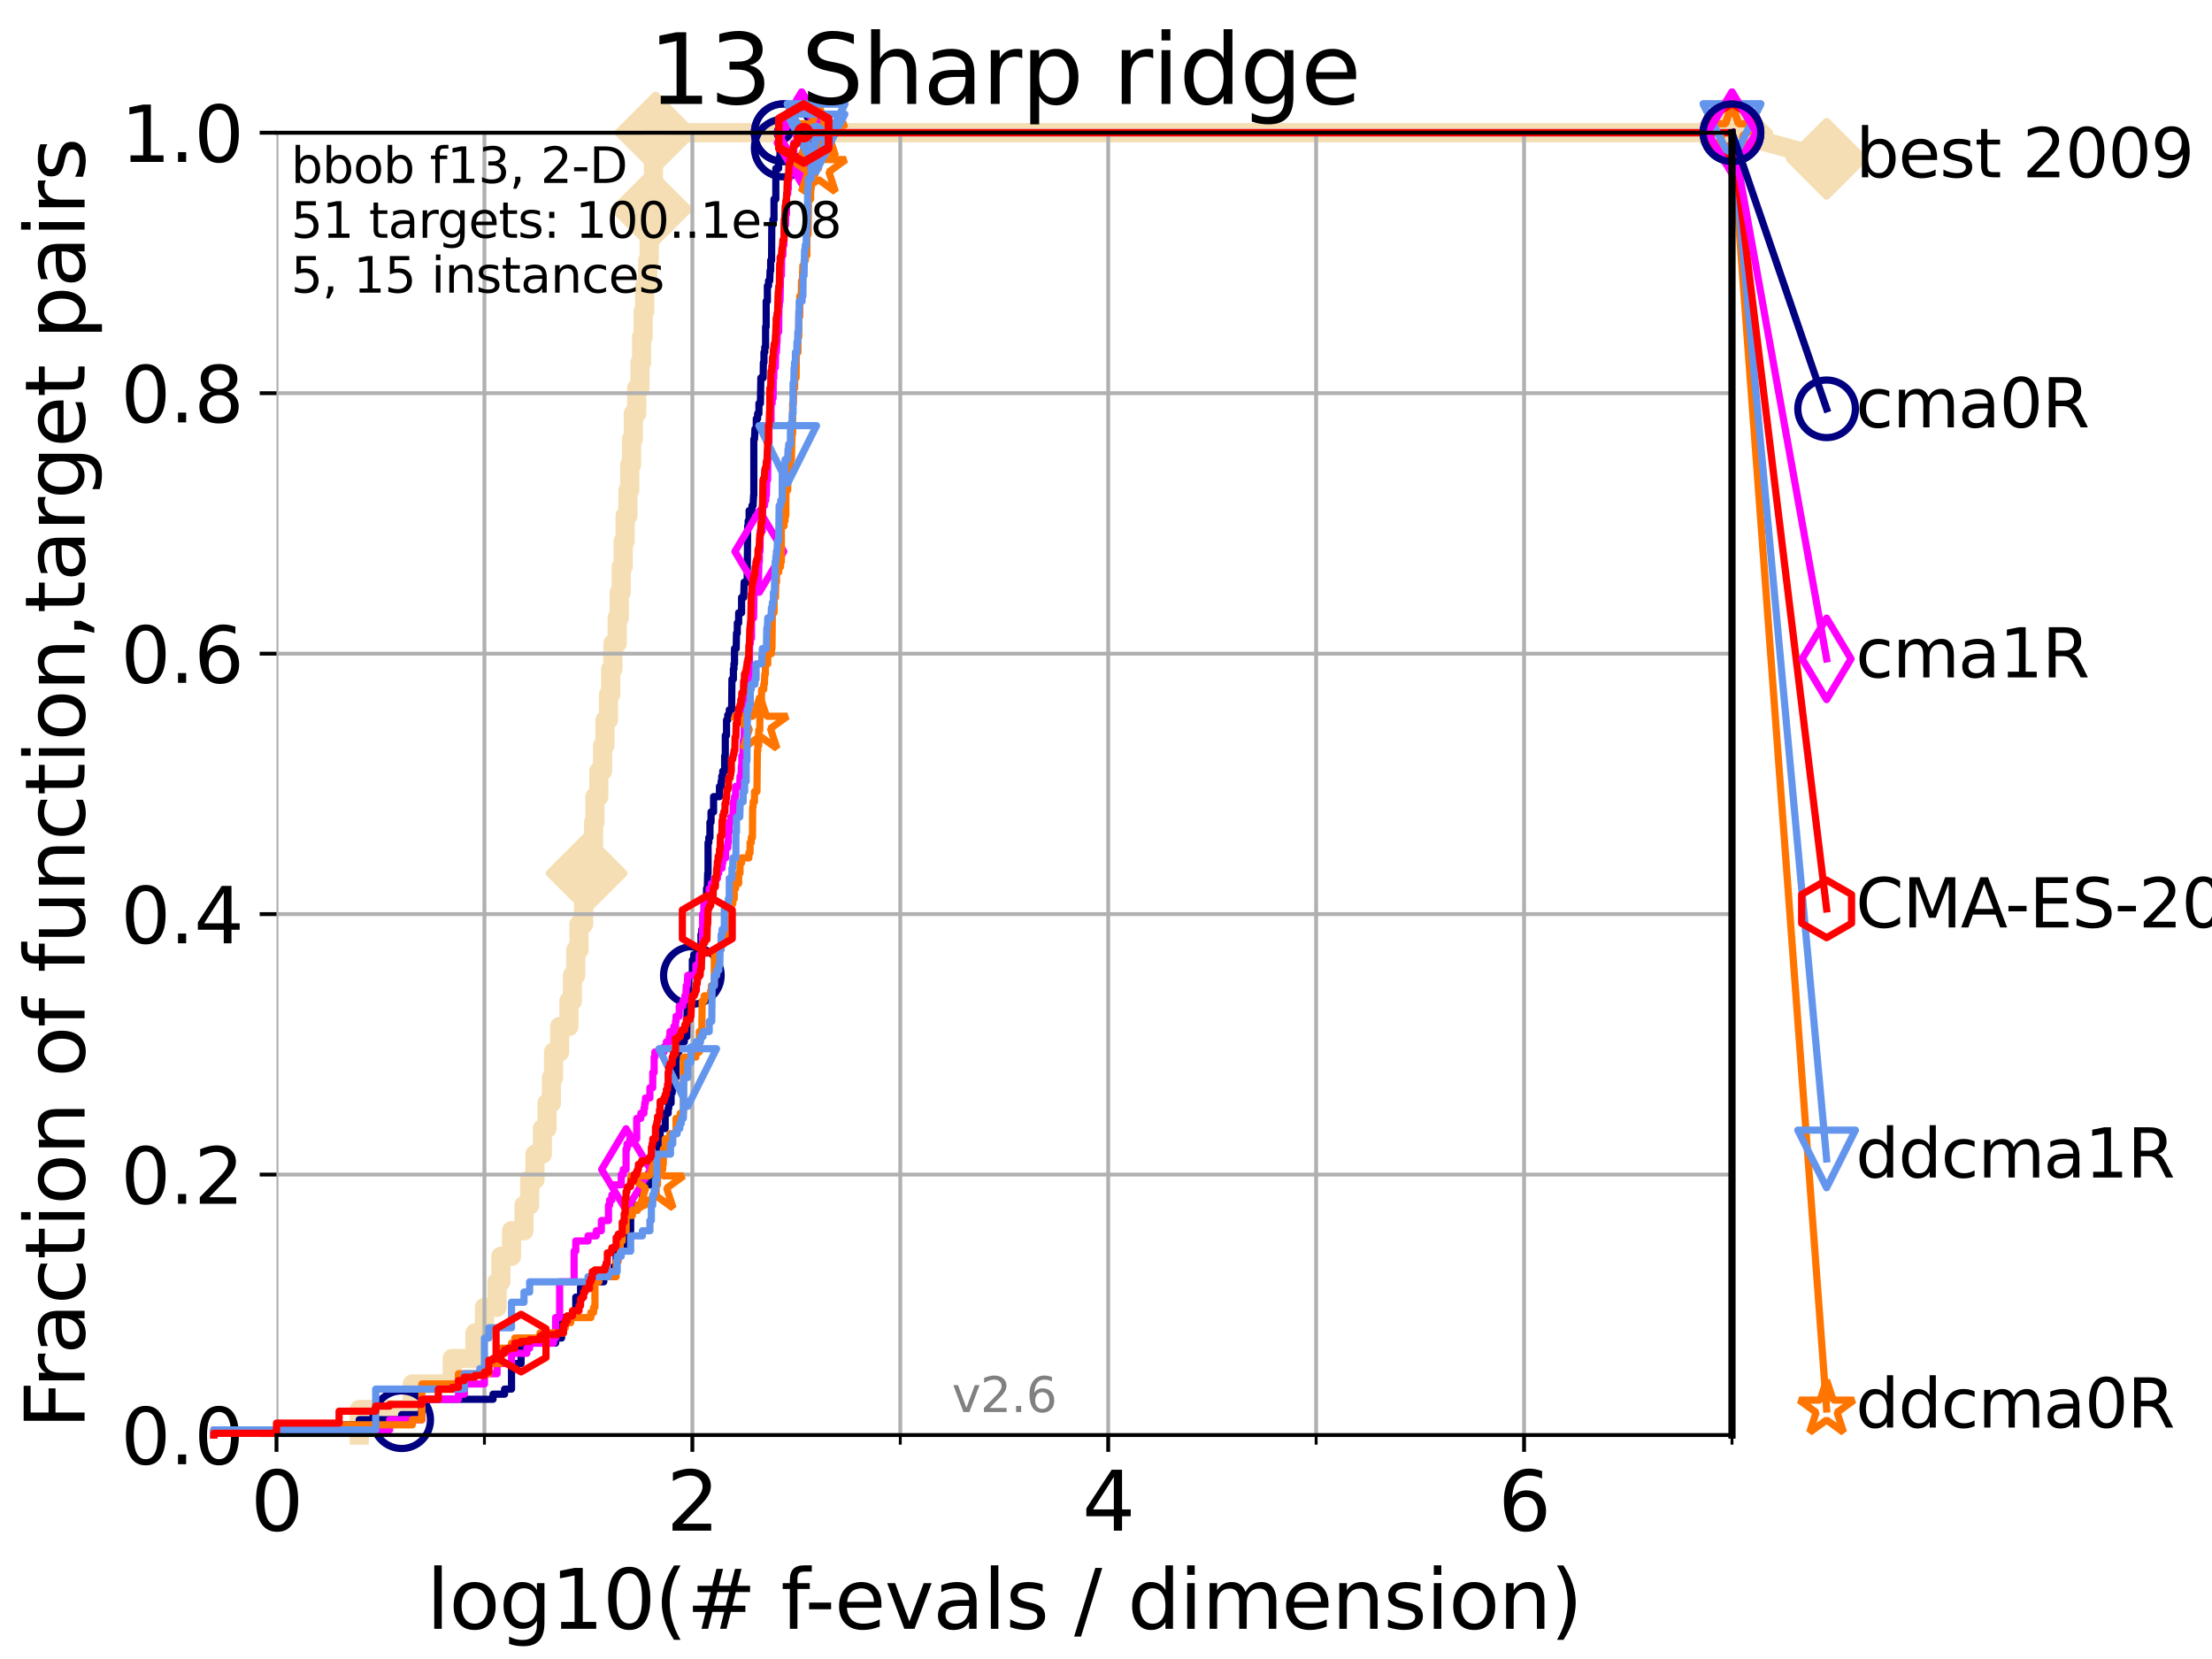 <?xml version="1.0" encoding="utf-8" standalone="no"?>
<!DOCTYPE svg PUBLIC "-//W3C//DTD SVG 1.1//EN"
  "http://www.w3.org/Graphics/SVG/1.1/DTD/svg11.dtd">
<svg xmlns:xlink="http://www.w3.org/1999/xlink" width="460.8pt" height="345.6pt" viewBox="0 0 460.8 345.6" xmlns="http://www.w3.org/2000/svg" version="1.1">
 <defs>
  <style type="text/css">*{stroke-linejoin: round; stroke-linecap: butt}</style>
 </defs>
 <g id="figure_1">
  <g id="patch_1">
   <path d="M 0 345.6 
L 460.8 345.6 
L 460.8 0 
L 0 0 
z
" style="fill: #ffffff"/>
  </g>
  <g id="axes_1">
   <g id="patch_2">
    <path d="M 57.6 298.944 
L 360.806 298.944 
L 360.806 27.648 
L 57.6 27.648 
z
" style="fill: #ffffff"/>
   </g>
   <g id="line2d_1">
    <path d="M 74.837 298.944 
L 74.837 293.624 
L 85.894 293.624 
L 85.894 288.305 
L 94.206 288.305 
L 94.206 282.985 
L 98.933 282.985 
L 98.933 277.666 
L 100.915 277.666 
L 100.915 272.346 
L 103.544 272.346 
L 103.544 267.027 
L 104.345 267.027 
L 104.345 261.707 
L 106.561 261.707 
L 106.561 256.388 
L 109.159 256.388 
L 109.159 251.068 
L 110.336 251.068 
L 110.336 245.749 
L 111.442 245.749 
L 111.442 240.429 
L 112.989 240.429 
L 112.989 235.11 
L 113.954 235.11 
L 113.954 229.79 
L 114.872 229.79 
L 114.872 224.471 
L 115.315 224.471 
L 115.315 219.151 
L 116.584 219.151 
L 116.584 213.832 
L 118.525 213.832 
L 118.525 208.512 
L 119.248 208.512 
L 119.248 203.192 
L 119.945 203.192 
L 119.945 197.873 
L 120.617 197.873 
L 120.617 192.553 
L 121.582 192.553 
L 121.582 187.234 
L 122.199 187.234 
L 122.199 181.914 
L 122.796 181.914 
L 122.796 176.595 
L 123.658 176.595 
L 123.658 171.275 
L 123.936 171.275 
L 123.936 165.956 
L 124.748 165.956 
L 124.748 160.636 
L 125.527 160.636 
L 125.527 155.317 
L 126.029 155.317 
L 126.029 149.997 
L 126.757 149.997 
L 126.757 144.678 
L 127.227 144.678 
L 127.227 139.358 
L 127.686 139.358 
L 127.686 134.039 
L 128.571 134.039 
L 128.571 128.719 
L 128.999 128.719 
L 128.999 123.4 
L 129.417 123.4 
L 129.417 118.08 
L 129.826 118.08 
L 129.826 112.76 
L 130.226 112.76 
L 130.226 107.441 
L 130.811 107.441 
L 130.811 102.121 
L 131.191 102.121 
L 131.191 96.802 
L 131.564 96.802 
L 131.564 91.482 
L 131.929 91.482 
L 131.929 86.163 
L 132.639 86.163 
L 132.639 80.843 
L 133.323 80.843 
L 133.323 75.524 
L 133.656 75.524 
L 133.656 70.204 
L 133.983 70.204 
L 133.983 64.885 
L 134.305 64.885 
L 134.305 59.565 
L 134.932 59.565 
L 134.932 54.246 
L 135.238 54.246 
L 135.238 48.926 
L 135.688 48.926 
L 135.688 43.607 
L 135.835 43.607 
L 135.835 38.287 
L 136.127 38.287 
L 136.127 32.968 
L 136.556 32.968 
L 136.556 27.648 
L 360.806 27.648 
" style="fill: none; stroke: #f5deb3; stroke-width: 4; stroke-linecap: square"/>
   </g>
   <g id="line2d_2">
    <defs>
     <path id="me87c4d5834" d="M -0 7.778 
L 7.778 0 
L 0 -7.778 
L -7.778 -0 
z
" style="stroke: #f5deb3; stroke-width: 1.5; stroke-linejoin: miter"/>
    </defs>
    <g>
     <use xlink:href="#me87c4d5834" x="122.199" y="181.914" style="fill: #f5deb3; stroke: #f5deb3; stroke-width: 1.5; stroke-linejoin: miter"/>
     <use xlink:href="#me87c4d5834" x="135.688" y="43.607" style="fill: #f5deb3; stroke: #f5deb3; stroke-width: 1.5; stroke-linejoin: miter"/>
     <use xlink:href="#me87c4d5834" x="136.556" y="27.648" style="fill: #f5deb3; stroke: #f5deb3; stroke-width: 1.5; stroke-linejoin: miter"/>
     <use xlink:href="#me87c4d5834" x="136.556" y="27.648" style="fill: #f5deb3; stroke: #f5deb3; stroke-width: 1.5; stroke-linejoin: miter"/>
     <use xlink:href="#me87c4d5834" x="360.806" y="27.648" style="fill: #f5deb3; stroke: #f5deb3; stroke-width: 1.5; stroke-linejoin: miter"/>
    </g>
   </g>
   <g id="line2d_3">
    <path style="fill: none; stroke: #f5deb3; stroke-width: 4; stroke-linecap: square"/>
    <g/>
   </g>
   <g id="line2d_4">
    <path d="M 360.806 27.648 
L 380.515 33.074 
" style="fill: none; stroke: #f5deb3; stroke-width: 4; stroke-linecap: square"/>
    <g>
     <use xlink:href="#me87c4d5834" x="360.806" y="27.648" style="fill: #f5deb3; stroke: #f5deb3; stroke-width: 1.5; stroke-linejoin: miter"/>
     <use xlink:href="#me87c4d5834" x="380.515" y="33.074" style="fill: #f5deb3; stroke: #f5deb3; stroke-width: 1.5; stroke-linejoin: miter"/>
    </g>
   </g>
   <g id="matplotlib.axis_1">
    <g id="xtick_1">
     <g id="line2d_5">
      <path d="M 57.6 298.944 
L 57.6 27.648 
" clip-path="url(#p18eac87c5e)" style="fill: none; stroke: #b0b0b0; stroke-width: 0.8; stroke-linecap: square"/>
     </g>
     <g id="line2d_6">
      <defs>
       <path id="mbb02d60a87" d="M 0 0 
L 0 3.5 
" style="stroke: #000000; stroke-width: 0.8"/>
      </defs>
      <g>
       <use xlink:href="#mbb02d60a87" x="57.6" y="298.944" style="stroke: #000000; stroke-width: 0.8"/>
      </g>
     </g>
     <g id="text_1">
      <!-- 0 -->
      <g transform="translate(52.192 318.861)scale(0.17 -0.17)">
       <defs>
        <path id="DejaVuSans-30" d="M 2034 4250 
Q 1547 4250 1301 3770 
Q 1056 3291 1056 2328 
Q 1056 1369 1301 889 
Q 1547 409 2034 409 
Q 2525 409 2770 889 
Q 3016 1369 3016 2328 
Q 3016 3291 2770 3770 
Q 2525 4250 2034 4250 
z
M 2034 4750 
Q 2819 4750 3233 4129 
Q 3647 3509 3647 2328 
Q 3647 1150 3233 529 
Q 2819 -91 2034 -91 
Q 1250 -91 836 529 
Q 422 1150 422 2328 
Q 422 3509 836 4129 
Q 1250 4750 2034 4750 
z
" transform="scale(0.016)"/>
       </defs>
       <use xlink:href="#DejaVuSans-30"/>
      </g>
     </g>
    </g>
    <g id="xtick_2">
     <g id="line2d_7">
      <path d="M 144.23 298.944 
L 144.23 27.648 
" clip-path="url(#p18eac87c5e)" style="fill: none; stroke: #b0b0b0; stroke-width: 0.8; stroke-linecap: square"/>
     </g>
     <g id="line2d_8">
      <g>
       <use xlink:href="#mbb02d60a87" x="144.23" y="298.944" style="stroke: #000000; stroke-width: 0.8"/>
      </g>
     </g>
     <g id="text_2">
      <!-- 2 -->
      <g transform="translate(138.822 318.861)scale(0.17 -0.17)">
       <defs>
        <path id="DejaVuSans-32" d="M 1228 531 
L 3431 531 
L 3431 0 
L 469 0 
L 469 531 
Q 828 903 1448 1529 
Q 2069 2156 2228 2338 
Q 2531 2678 2651 2914 
Q 2772 3150 2772 3378 
Q 2772 3750 2511 3984 
Q 2250 4219 1831 4219 
Q 1534 4219 1204 4116 
Q 875 4013 500 3803 
L 500 4441 
Q 881 4594 1212 4672 
Q 1544 4750 1819 4750 
Q 2544 4750 2975 4387 
Q 3406 4025 3406 3419 
Q 3406 3131 3298 2873 
Q 3191 2616 2906 2266 
Q 2828 2175 2409 1742 
Q 1991 1309 1228 531 
z
" transform="scale(0.016)"/>
       </defs>
       <use xlink:href="#DejaVuSans-32"/>
      </g>
     </g>
    </g>
    <g id="xtick_3">
     <g id="line2d_9">
      <path d="M 230.861 298.944 
L 230.861 27.648 
" clip-path="url(#p18eac87c5e)" style="fill: none; stroke: #b0b0b0; stroke-width: 0.8; stroke-linecap: square"/>
     </g>
     <g id="line2d_10">
      <g>
       <use xlink:href="#mbb02d60a87" x="230.861" y="298.944" style="stroke: #000000; stroke-width: 0.8"/>
      </g>
     </g>
     <g id="text_3">
      <!-- 4 -->
      <g transform="translate(225.453 318.861)scale(0.17 -0.17)">
       <defs>
        <path id="DejaVuSans-34" d="M 2419 4116 
L 825 1625 
L 2419 1625 
L 2419 4116 
z
M 2253 4666 
L 3047 4666 
L 3047 1625 
L 3713 1625 
L 3713 1100 
L 3047 1100 
L 3047 0 
L 2419 0 
L 2419 1100 
L 313 1100 
L 313 1709 
L 2253 4666 
z
" transform="scale(0.016)"/>
       </defs>
       <use xlink:href="#DejaVuSans-34"/>
      </g>
     </g>
    </g>
    <g id="xtick_4">
     <g id="line2d_11">
      <path d="M 317.491 298.944 
L 317.491 27.648 
" clip-path="url(#p18eac87c5e)" style="fill: none; stroke: #b0b0b0; stroke-width: 0.8; stroke-linecap: square"/>
     </g>
     <g id="line2d_12">
      <g>
       <use xlink:href="#mbb02d60a87" x="317.491" y="298.944" style="stroke: #000000; stroke-width: 0.8"/>
      </g>
     </g>
     <g id="text_4">
      <!-- 6 -->
      <g transform="translate(312.083 318.861)scale(0.17 -0.17)">
       <defs>
        <path id="DejaVuSans-36" d="M 2113 2584 
Q 1688 2584 1439 2293 
Q 1191 2003 1191 1497 
Q 1191 994 1439 701 
Q 1688 409 2113 409 
Q 2538 409 2786 701 
Q 3034 994 3034 1497 
Q 3034 2003 2786 2293 
Q 2538 2584 2113 2584 
z
M 3366 4563 
L 3366 3988 
Q 3128 4100 2886 4159 
Q 2644 4219 2406 4219 
Q 1781 4219 1451 3797 
Q 1122 3375 1075 2522 
Q 1259 2794 1537 2939 
Q 1816 3084 2150 3084 
Q 2853 3084 3261 2657 
Q 3669 2231 3669 1497 
Q 3669 778 3244 343 
Q 2819 -91 2113 -91 
Q 1303 -91 875 529 
Q 447 1150 447 2328 
Q 447 3434 972 4092 
Q 1497 4750 2381 4750 
Q 2619 4750 2861 4703 
Q 3103 4656 3366 4563 
z
" transform="scale(0.016)"/>
       </defs>
       <use xlink:href="#DejaVuSans-36"/>
      </g>
     </g>
    </g>
    <g id="xtick_5">
     <g id="line2d_13">
      <path d="M 100.915 298.944 
L 100.915 27.648 
" clip-path="url(#p18eac87c5e)" style="fill: none; stroke: #b0b0b0; stroke-width: 0.8; stroke-linecap: square"/>
     </g>
     <g id="line2d_14">
      <defs>
       <path id="m5a90456c73" d="M 0 0 
L 0 2 
" style="stroke: #000000; stroke-width: 0.6"/>
      </defs>
      <g>
       <use xlink:href="#m5a90456c73" x="100.915" y="298.944" style="stroke: #000000; stroke-width: 0.6"/>
      </g>
     </g>
    </g>
    <g id="xtick_6">
     <g id="line2d_15">
      <path d="M 187.546 298.944 
L 187.546 27.648 
" clip-path="url(#p18eac87c5e)" style="fill: none; stroke: #b0b0b0; stroke-width: 0.8; stroke-linecap: square"/>
     </g>
     <g id="line2d_16">
      <g>
       <use xlink:href="#m5a90456c73" x="187.546" y="298.944" style="stroke: #000000; stroke-width: 0.6"/>
      </g>
     </g>
    </g>
    <g id="xtick_7">
     <g id="line2d_17">
      <path d="M 274.176 298.944 
L 274.176 27.648 
" clip-path="url(#p18eac87c5e)" style="fill: none; stroke: #b0b0b0; stroke-width: 0.8; stroke-linecap: square"/>
     </g>
     <g id="line2d_18">
      <g>
       <use xlink:href="#m5a90456c73" x="274.176" y="298.944" style="stroke: #000000; stroke-width: 0.6"/>
      </g>
     </g>
    </g>
    <g id="xtick_8">
     <g id="line2d_19">
      <path d="M 360.806 298.944 
L 360.806 27.648 
" clip-path="url(#p18eac87c5e)" style="fill: none; stroke: #b0b0b0; stroke-width: 0.8; stroke-linecap: square"/>
     </g>
     <g id="line2d_20">
      <g>
       <use xlink:href="#m5a90456c73" x="360.806" y="298.944" style="stroke: #000000; stroke-width: 0.6"/>
      </g>
     </g>
    </g>
    <g id="text_5">
     <!-- log10(# f-evals / dimension) -->
     <g transform="translate(88.823 339.314)scale(0.17 -0.17)">
      <defs>
       <path id="DejaVuSans-6c" d="M 603 4863 
L 1178 4863 
L 1178 0 
L 603 0 
L 603 4863 
z
" transform="scale(0.016)"/>
       <path id="DejaVuSans-6f" d="M 1959 3097 
Q 1497 3097 1228 2736 
Q 959 2375 959 1747 
Q 959 1119 1226 758 
Q 1494 397 1959 397 
Q 2419 397 2687 759 
Q 2956 1122 2956 1747 
Q 2956 2369 2687 2733 
Q 2419 3097 1959 3097 
z
M 1959 3584 
Q 2709 3584 3137 3096 
Q 3566 2609 3566 1747 
Q 3566 888 3137 398 
Q 2709 -91 1959 -91 
Q 1206 -91 779 398 
Q 353 888 353 1747 
Q 353 2609 779 3096 
Q 1206 3584 1959 3584 
z
" transform="scale(0.016)"/>
       <path id="DejaVuSans-67" d="M 2906 1791 
Q 2906 2416 2648 2759 
Q 2391 3103 1925 3103 
Q 1463 3103 1205 2759 
Q 947 2416 947 1791 
Q 947 1169 1205 825 
Q 1463 481 1925 481 
Q 2391 481 2648 825 
Q 2906 1169 2906 1791 
z
M 3481 434 
Q 3481 -459 3084 -895 
Q 2688 -1331 1869 -1331 
Q 1566 -1331 1297 -1286 
Q 1028 -1241 775 -1147 
L 775 -588 
Q 1028 -725 1275 -790 
Q 1522 -856 1778 -856 
Q 2344 -856 2625 -561 
Q 2906 -266 2906 331 
L 2906 616 
Q 2728 306 2450 153 
Q 2172 0 1784 0 
Q 1141 0 747 490 
Q 353 981 353 1791 
Q 353 2603 747 3093 
Q 1141 3584 1784 3584 
Q 2172 3584 2450 3431 
Q 2728 3278 2906 2969 
L 2906 3500 
L 3481 3500 
L 3481 434 
z
" transform="scale(0.016)"/>
       <path id="DejaVuSans-31" d="M 794 531 
L 1825 531 
L 1825 4091 
L 703 3866 
L 703 4441 
L 1819 4666 
L 2450 4666 
L 2450 531 
L 3481 531 
L 3481 0 
L 794 0 
L 794 531 
z
" transform="scale(0.016)"/>
       <path id="DejaVuSans-28" d="M 1984 4856 
Q 1566 4138 1362 3434 
Q 1159 2731 1159 2009 
Q 1159 1288 1364 580 
Q 1569 -128 1984 -844 
L 1484 -844 
Q 1016 -109 783 600 
Q 550 1309 550 2009 
Q 550 2706 781 3412 
Q 1013 4119 1484 4856 
L 1984 4856 
z
" transform="scale(0.016)"/>
       <path id="DejaVuSans-23" d="M 3272 2816 
L 2363 2816 
L 2100 1772 
L 3016 1772 
L 3272 2816 
z
M 2803 4594 
L 2478 3297 
L 3391 3297 
L 3719 4594 
L 4219 4594 
L 3897 3297 
L 4872 3297 
L 4872 2816 
L 3775 2816 
L 3519 1772 
L 4513 1772 
L 4513 1294 
L 3397 1294 
L 3072 0 
L 2572 0 
L 2894 1294 
L 1978 1294 
L 1656 0 
L 1153 0 
L 1478 1294 
L 494 1294 
L 494 1772 
L 1594 1772 
L 1856 2816 
L 850 2816 
L 850 3297 
L 1978 3297 
L 2297 4594 
L 2803 4594 
z
" transform="scale(0.016)"/>
       <path id="DejaVuSans-20" transform="scale(0.016)"/>
       <path id="DejaVuSans-66" d="M 2375 4863 
L 2375 4384 
L 1825 4384 
Q 1516 4384 1395 4259 
Q 1275 4134 1275 3809 
L 1275 3500 
L 2222 3500 
L 2222 3053 
L 1275 3053 
L 1275 0 
L 697 0 
L 697 3053 
L 147 3053 
L 147 3500 
L 697 3500 
L 697 3744 
Q 697 4328 969 4595 
Q 1241 4863 1831 4863 
L 2375 4863 
z
" transform="scale(0.016)"/>
       <path id="DejaVuSans-2d" d="M 313 2009 
L 1997 2009 
L 1997 1497 
L 313 1497 
L 313 2009 
z
" transform="scale(0.016)"/>
       <path id="DejaVuSans-65" d="M 3597 1894 
L 3597 1613 
L 953 1613 
Q 991 1019 1311 708 
Q 1631 397 2203 397 
Q 2534 397 2845 478 
Q 3156 559 3463 722 
L 3463 178 
Q 3153 47 2828 -22 
Q 2503 -91 2169 -91 
Q 1331 -91 842 396 
Q 353 884 353 1716 
Q 353 2575 817 3079 
Q 1281 3584 2069 3584 
Q 2775 3584 3186 3129 
Q 3597 2675 3597 1894 
z
M 3022 2063 
Q 3016 2534 2758 2815 
Q 2500 3097 2075 3097 
Q 1594 3097 1305 2825 
Q 1016 2553 972 2059 
L 3022 2063 
z
" transform="scale(0.016)"/>
       <path id="DejaVuSans-76" d="M 191 3500 
L 800 3500 
L 1894 563 
L 2988 3500 
L 3597 3500 
L 2284 0 
L 1503 0 
L 191 3500 
z
" transform="scale(0.016)"/>
       <path id="DejaVuSans-61" d="M 2194 1759 
Q 1497 1759 1228 1600 
Q 959 1441 959 1056 
Q 959 750 1161 570 
Q 1363 391 1709 391 
Q 2188 391 2477 730 
Q 2766 1069 2766 1631 
L 2766 1759 
L 2194 1759 
z
M 3341 1997 
L 3341 0 
L 2766 0 
L 2766 531 
Q 2569 213 2275 61 
Q 1981 -91 1556 -91 
Q 1019 -91 701 211 
Q 384 513 384 1019 
Q 384 1609 779 1909 
Q 1175 2209 1959 2209 
L 2766 2209 
L 2766 2266 
Q 2766 2663 2505 2880 
Q 2244 3097 1772 3097 
Q 1472 3097 1187 3025 
Q 903 2953 641 2809 
L 641 3341 
Q 956 3463 1253 3523 
Q 1550 3584 1831 3584 
Q 2591 3584 2966 3190 
Q 3341 2797 3341 1997 
z
" transform="scale(0.016)"/>
       <path id="DejaVuSans-73" d="M 2834 3397 
L 2834 2853 
Q 2591 2978 2328 3040 
Q 2066 3103 1784 3103 
Q 1356 3103 1142 2972 
Q 928 2841 928 2578 
Q 928 2378 1081 2264 
Q 1234 2150 1697 2047 
L 1894 2003 
Q 2506 1872 2764 1633 
Q 3022 1394 3022 966 
Q 3022 478 2636 193 
Q 2250 -91 1575 -91 
Q 1294 -91 989 -36 
Q 684 19 347 128 
L 347 722 
Q 666 556 975 473 
Q 1284 391 1588 391 
Q 1994 391 2212 530 
Q 2431 669 2431 922 
Q 2431 1156 2273 1281 
Q 2116 1406 1581 1522 
L 1381 1569 
Q 847 1681 609 1914 
Q 372 2147 372 2553 
Q 372 3047 722 3315 
Q 1072 3584 1716 3584 
Q 2034 3584 2315 3537 
Q 2597 3491 2834 3397 
z
" transform="scale(0.016)"/>
       <path id="DejaVuSans-2f" d="M 1625 4666 
L 2156 4666 
L 531 -594 
L 0 -594 
L 1625 4666 
z
" transform="scale(0.016)"/>
       <path id="DejaVuSans-64" d="M 2906 2969 
L 2906 4863 
L 3481 4863 
L 3481 0 
L 2906 0 
L 2906 525 
Q 2725 213 2448 61 
Q 2172 -91 1784 -91 
Q 1150 -91 751 415 
Q 353 922 353 1747 
Q 353 2572 751 3078 
Q 1150 3584 1784 3584 
Q 2172 3584 2448 3432 
Q 2725 3281 2906 2969 
z
M 947 1747 
Q 947 1113 1208 752 
Q 1469 391 1925 391 
Q 2381 391 2643 752 
Q 2906 1113 2906 1747 
Q 2906 2381 2643 2742 
Q 2381 3103 1925 3103 
Q 1469 3103 1208 2742 
Q 947 2381 947 1747 
z
" transform="scale(0.016)"/>
       <path id="DejaVuSans-69" d="M 603 3500 
L 1178 3500 
L 1178 0 
L 603 0 
L 603 3500 
z
M 603 4863 
L 1178 4863 
L 1178 4134 
L 603 4134 
L 603 4863 
z
" transform="scale(0.016)"/>
       <path id="DejaVuSans-6d" d="M 3328 2828 
Q 3544 3216 3844 3400 
Q 4144 3584 4550 3584 
Q 5097 3584 5394 3201 
Q 5691 2819 5691 2113 
L 5691 0 
L 5113 0 
L 5113 2094 
Q 5113 2597 4934 2840 
Q 4756 3084 4391 3084 
Q 3944 3084 3684 2787 
Q 3425 2491 3425 1978 
L 3425 0 
L 2847 0 
L 2847 2094 
Q 2847 2600 2669 2842 
Q 2491 3084 2119 3084 
Q 1678 3084 1418 2786 
Q 1159 2488 1159 1978 
L 1159 0 
L 581 0 
L 581 3500 
L 1159 3500 
L 1159 2956 
Q 1356 3278 1631 3431 
Q 1906 3584 2284 3584 
Q 2666 3584 2933 3390 
Q 3200 3197 3328 2828 
z
" transform="scale(0.016)"/>
       <path id="DejaVuSans-6e" d="M 3513 2113 
L 3513 0 
L 2938 0 
L 2938 2094 
Q 2938 2591 2744 2837 
Q 2550 3084 2163 3084 
Q 1697 3084 1428 2787 
Q 1159 2491 1159 1978 
L 1159 0 
L 581 0 
L 581 3500 
L 1159 3500 
L 1159 2956 
Q 1366 3272 1645 3428 
Q 1925 3584 2291 3584 
Q 2894 3584 3203 3211 
Q 3513 2838 3513 2113 
z
" transform="scale(0.016)"/>
       <path id="DejaVuSans-29" d="M 513 4856 
L 1013 4856 
Q 1481 4119 1714 3412 
Q 1947 2706 1947 2009 
Q 1947 1309 1714 600 
Q 1481 -109 1013 -844 
L 513 -844 
Q 928 -128 1133 580 
Q 1338 1288 1338 2009 
Q 1338 2731 1133 3434 
Q 928 4138 513 4856 
z
" transform="scale(0.016)"/>
      </defs>
      <use xlink:href="#DejaVuSans-6c"/>
      <use xlink:href="#DejaVuSans-6f" x="27.783"/>
      <use xlink:href="#DejaVuSans-67" x="88.965"/>
      <use xlink:href="#DejaVuSans-31" x="152.441"/>
      <use xlink:href="#DejaVuSans-30" x="216.064"/>
      <use xlink:href="#DejaVuSans-28" x="279.688"/>
      <use xlink:href="#DejaVuSans-23" x="318.701"/>
      <use xlink:href="#DejaVuSans-20" x="402.49"/>
      <use xlink:href="#DejaVuSans-66" x="434.277"/>
      <use xlink:href="#DejaVuSans-2d" x="463.982"/>
      <use xlink:href="#DejaVuSans-65" x="500.066"/>
      <use xlink:href="#DejaVuSans-76" x="561.59"/>
      <use xlink:href="#DejaVuSans-61" x="620.77"/>
      <use xlink:href="#DejaVuSans-6c" x="682.049"/>
      <use xlink:href="#DejaVuSans-73" x="709.832"/>
      <use xlink:href="#DejaVuSans-20" x="761.932"/>
      <use xlink:href="#DejaVuSans-2f" x="793.719"/>
      <use xlink:href="#DejaVuSans-20" x="827.41"/>
      <use xlink:href="#DejaVuSans-64" x="859.197"/>
      <use xlink:href="#DejaVuSans-69" x="922.674"/>
      <use xlink:href="#DejaVuSans-6d" x="950.457"/>
      <use xlink:href="#DejaVuSans-65" x="1047.869"/>
      <use xlink:href="#DejaVuSans-6e" x="1109.393"/>
      <use xlink:href="#DejaVuSans-73" x="1172.771"/>
      <use xlink:href="#DejaVuSans-69" x="1224.871"/>
      <use xlink:href="#DejaVuSans-6f" x="1252.654"/>
      <use xlink:href="#DejaVuSans-6e" x="1313.836"/>
      <use xlink:href="#DejaVuSans-29" x="1377.215"/>
     </g>
    </g>
   </g>
   <g id="matplotlib.axis_2">
    <g id="ytick_1">
     <g id="line2d_21">
      <path d="M 57.6 298.944 
L 360.806 298.944 
" clip-path="url(#p18eac87c5e)" style="fill: none; stroke: #b0b0b0; stroke-width: 0.8; stroke-linecap: square"/>
     </g>
     <g id="line2d_22">
      <defs>
       <path id="m3391bbacfa" d="M 0 0 
L -3.5 0 
" style="stroke: #000000; stroke-width: 0.8"/>
      </defs>
      <g>
       <use xlink:href="#m3391bbacfa" x="57.6" y="298.944" style="stroke: #000000; stroke-width: 0.8"/>
      </g>
     </g>
     <g id="text_6">
      <!-- 0.0 -->
      <g transform="translate(25.155 305.023)scale(0.16 -0.16)">
       <defs>
        <path id="DejaVuSans-2e" d="M 684 794 
L 1344 794 
L 1344 0 
L 684 0 
L 684 794 
z
" transform="scale(0.016)"/>
       </defs>
       <use xlink:href="#DejaVuSans-30"/>
       <use xlink:href="#DejaVuSans-2e" x="63.623"/>
       <use xlink:href="#DejaVuSans-30" x="95.41"/>
      </g>
     </g>
    </g>
    <g id="ytick_2">
     <g id="line2d_23">
      <path d="M 57.6 244.685 
L 360.806 244.685 
" clip-path="url(#p18eac87c5e)" style="fill: none; stroke: #b0b0b0; stroke-width: 0.8; stroke-linecap: square"/>
     </g>
     <g id="line2d_24">
      <g>
       <use xlink:href="#m3391bbacfa" x="57.6" y="244.685" style="stroke: #000000; stroke-width: 0.8"/>
      </g>
     </g>
     <g id="text_7">
      <!-- 0.2 -->
      <g transform="translate(25.155 250.764)scale(0.16 -0.16)">
       <use xlink:href="#DejaVuSans-30"/>
       <use xlink:href="#DejaVuSans-2e" x="63.623"/>
       <use xlink:href="#DejaVuSans-32" x="95.41"/>
      </g>
     </g>
    </g>
    <g id="ytick_3">
     <g id="line2d_25">
      <path d="M 57.6 190.426 
L 360.806 190.426 
" clip-path="url(#p18eac87c5e)" style="fill: none; stroke: #b0b0b0; stroke-width: 0.8; stroke-linecap: square"/>
     </g>
     <g id="line2d_26">
      <g>
       <use xlink:href="#m3391bbacfa" x="57.6" y="190.426" style="stroke: #000000; stroke-width: 0.8"/>
      </g>
     </g>
     <g id="text_8">
      <!-- 0.4 -->
      <g transform="translate(25.155 196.504)scale(0.16 -0.16)">
       <use xlink:href="#DejaVuSans-30"/>
       <use xlink:href="#DejaVuSans-2e" x="63.623"/>
       <use xlink:href="#DejaVuSans-34" x="95.41"/>
      </g>
     </g>
    </g>
    <g id="ytick_4">
     <g id="line2d_27">
      <path d="M 57.6 136.166 
L 360.806 136.166 
" clip-path="url(#p18eac87c5e)" style="fill: none; stroke: #b0b0b0; stroke-width: 0.8; stroke-linecap: square"/>
     </g>
     <g id="line2d_28">
      <g>
       <use xlink:href="#m3391bbacfa" x="57.6" y="136.166" style="stroke: #000000; stroke-width: 0.8"/>
      </g>
     </g>
     <g id="text_9">
      <!-- 0.6 -->
      <g transform="translate(25.155 142.245)scale(0.16 -0.16)">
       <use xlink:href="#DejaVuSans-30"/>
       <use xlink:href="#DejaVuSans-2e" x="63.623"/>
       <use xlink:href="#DejaVuSans-36" x="95.41"/>
      </g>
     </g>
    </g>
    <g id="ytick_5">
     <g id="line2d_29">
      <path d="M 57.6 81.907 
L 360.806 81.907 
" clip-path="url(#p18eac87c5e)" style="fill: none; stroke: #b0b0b0; stroke-width: 0.8; stroke-linecap: square"/>
     </g>
     <g id="line2d_30">
      <g>
       <use xlink:href="#m3391bbacfa" x="57.6" y="81.907" style="stroke: #000000; stroke-width: 0.8"/>
      </g>
     </g>
     <g id="text_10">
      <!-- 0.8 -->
      <g transform="translate(25.155 87.986)scale(0.16 -0.16)">
       <defs>
        <path id="DejaVuSans-38" d="M 2034 2216 
Q 1584 2216 1326 1975 
Q 1069 1734 1069 1313 
Q 1069 891 1326 650 
Q 1584 409 2034 409 
Q 2484 409 2743 651 
Q 3003 894 3003 1313 
Q 3003 1734 2745 1975 
Q 2488 2216 2034 2216 
z
M 1403 2484 
Q 997 2584 770 2862 
Q 544 3141 544 3541 
Q 544 4100 942 4425 
Q 1341 4750 2034 4750 
Q 2731 4750 3128 4425 
Q 3525 4100 3525 3541 
Q 3525 3141 3298 2862 
Q 3072 2584 2669 2484 
Q 3125 2378 3379 2068 
Q 3634 1759 3634 1313 
Q 3634 634 3220 271 
Q 2806 -91 2034 -91 
Q 1263 -91 848 271 
Q 434 634 434 1313 
Q 434 1759 690 2068 
Q 947 2378 1403 2484 
z
M 1172 3481 
Q 1172 3119 1398 2916 
Q 1625 2713 2034 2713 
Q 2441 2713 2670 2916 
Q 2900 3119 2900 3481 
Q 2900 3844 2670 4047 
Q 2441 4250 2034 4250 
Q 1625 4250 1398 4047 
Q 1172 3844 1172 3481 
z
" transform="scale(0.016)"/>
       </defs>
       <use xlink:href="#DejaVuSans-30"/>
       <use xlink:href="#DejaVuSans-2e" x="63.623"/>
       <use xlink:href="#DejaVuSans-38" x="95.41"/>
      </g>
     </g>
    </g>
    <g id="ytick_6">
     <g id="line2d_31">
      <path d="M 57.6 27.648 
L 360.806 27.648 
" clip-path="url(#p18eac87c5e)" style="fill: none; stroke: #b0b0b0; stroke-width: 0.8; stroke-linecap: square"/>
     </g>
     <g id="line2d_32">
      <g>
       <use xlink:href="#m3391bbacfa" x="57.6" y="27.648" style="stroke: #000000; stroke-width: 0.8"/>
      </g>
     </g>
     <g id="text_11">
      <!-- 1.0 -->
      <g transform="translate(25.155 33.727)scale(0.16 -0.16)">
       <use xlink:href="#DejaVuSans-31"/>
       <use xlink:href="#DejaVuSans-2e" x="63.623"/>
       <use xlink:href="#DejaVuSans-30" x="95.41"/>
      </g>
     </g>
    </g>
    <g id="text_12">
     <!-- Fraction of function,target pairs -->
     <g transform="translate(17.62 297.681)rotate(-90)scale(0.17 -0.17)">
      <defs>
       <path id="DejaVuSans-46" d="M 628 4666 
L 3309 4666 
L 3309 4134 
L 1259 4134 
L 1259 2759 
L 3109 2759 
L 3109 2228 
L 1259 2228 
L 1259 0 
L 628 0 
L 628 4666 
z
" transform="scale(0.016)"/>
       <path id="DejaVuSans-72" d="M 2631 2963 
Q 2534 3019 2420 3045 
Q 2306 3072 2169 3072 
Q 1681 3072 1420 2755 
Q 1159 2438 1159 1844 
L 1159 0 
L 581 0 
L 581 3500 
L 1159 3500 
L 1159 2956 
Q 1341 3275 1631 3429 
Q 1922 3584 2338 3584 
Q 2397 3584 2469 3576 
Q 2541 3569 2628 3553 
L 2631 2963 
z
" transform="scale(0.016)"/>
       <path id="DejaVuSans-63" d="M 3122 3366 
L 3122 2828 
Q 2878 2963 2633 3030 
Q 2388 3097 2138 3097 
Q 1578 3097 1268 2742 
Q 959 2388 959 1747 
Q 959 1106 1268 751 
Q 1578 397 2138 397 
Q 2388 397 2633 464 
Q 2878 531 3122 666 
L 3122 134 
Q 2881 22 2623 -34 
Q 2366 -91 2075 -91 
Q 1284 -91 818 406 
Q 353 903 353 1747 
Q 353 2603 823 3093 
Q 1294 3584 2113 3584 
Q 2378 3584 2631 3529 
Q 2884 3475 3122 3366 
z
" transform="scale(0.016)"/>
       <path id="DejaVuSans-74" d="M 1172 4494 
L 1172 3500 
L 2356 3500 
L 2356 3053 
L 1172 3053 
L 1172 1153 
Q 1172 725 1289 603 
Q 1406 481 1766 481 
L 2356 481 
L 2356 0 
L 1766 0 
Q 1100 0 847 248 
Q 594 497 594 1153 
L 594 3053 
L 172 3053 
L 172 3500 
L 594 3500 
L 594 4494 
L 1172 4494 
z
" transform="scale(0.016)"/>
       <path id="DejaVuSans-75" d="M 544 1381 
L 544 3500 
L 1119 3500 
L 1119 1403 
Q 1119 906 1312 657 
Q 1506 409 1894 409 
Q 2359 409 2629 706 
Q 2900 1003 2900 1516 
L 2900 3500 
L 3475 3500 
L 3475 0 
L 2900 0 
L 2900 538 
Q 2691 219 2414 64 
Q 2138 -91 1772 -91 
Q 1169 -91 856 284 
Q 544 659 544 1381 
z
M 1991 3584 
L 1991 3584 
z
" transform="scale(0.016)"/>
       <path id="DejaVuSans-2c" d="M 750 794 
L 1409 794 
L 1409 256 
L 897 -744 
L 494 -744 
L 750 256 
L 750 794 
z
" transform="scale(0.016)"/>
       <path id="DejaVuSans-70" d="M 1159 525 
L 1159 -1331 
L 581 -1331 
L 581 3500 
L 1159 3500 
L 1159 2969 
Q 1341 3281 1617 3432 
Q 1894 3584 2278 3584 
Q 2916 3584 3314 3078 
Q 3713 2572 3713 1747 
Q 3713 922 3314 415 
Q 2916 -91 2278 -91 
Q 1894 -91 1617 61 
Q 1341 213 1159 525 
z
M 3116 1747 
Q 3116 2381 2855 2742 
Q 2594 3103 2138 3103 
Q 1681 3103 1420 2742 
Q 1159 2381 1159 1747 
Q 1159 1113 1420 752 
Q 1681 391 2138 391 
Q 2594 391 2855 752 
Q 3116 1113 3116 1747 
z
" transform="scale(0.016)"/>
      </defs>
      <use xlink:href="#DejaVuSans-46"/>
      <use xlink:href="#DejaVuSans-72" x="50.27"/>
      <use xlink:href="#DejaVuSans-61" x="91.383"/>
      <use xlink:href="#DejaVuSans-63" x="152.662"/>
      <use xlink:href="#DejaVuSans-74" x="207.643"/>
      <use xlink:href="#DejaVuSans-69" x="246.852"/>
      <use xlink:href="#DejaVuSans-6f" x="274.635"/>
      <use xlink:href="#DejaVuSans-6e" x="335.816"/>
      <use xlink:href="#DejaVuSans-20" x="399.195"/>
      <use xlink:href="#DejaVuSans-6f" x="430.982"/>
      <use xlink:href="#DejaVuSans-66" x="492.164"/>
      <use xlink:href="#DejaVuSans-20" x="527.369"/>
      <use xlink:href="#DejaVuSans-66" x="559.156"/>
      <use xlink:href="#DejaVuSans-75" x="594.361"/>
      <use xlink:href="#DejaVuSans-6e" x="657.74"/>
      <use xlink:href="#DejaVuSans-63" x="721.119"/>
      <use xlink:href="#DejaVuSans-74" x="776.1"/>
      <use xlink:href="#DejaVuSans-69" x="815.309"/>
      <use xlink:href="#DejaVuSans-6f" x="843.092"/>
      <use xlink:href="#DejaVuSans-6e" x="904.273"/>
      <use xlink:href="#DejaVuSans-2c" x="967.652"/>
      <use xlink:href="#DejaVuSans-74" x="999.439"/>
      <use xlink:href="#DejaVuSans-61" x="1038.648"/>
      <use xlink:href="#DejaVuSans-72" x="1099.928"/>
      <use xlink:href="#DejaVuSans-67" x="1139.291"/>
      <use xlink:href="#DejaVuSans-65" x="1202.768"/>
      <use xlink:href="#DejaVuSans-74" x="1264.291"/>
      <use xlink:href="#DejaVuSans-20" x="1303.5"/>
      <use xlink:href="#DejaVuSans-70" x="1335.287"/>
      <use xlink:href="#DejaVuSans-61" x="1398.764"/>
      <use xlink:href="#DejaVuSans-69" x="1460.043"/>
      <use xlink:href="#DejaVuSans-72" x="1487.826"/>
      <use xlink:href="#DejaVuSans-73" x="1528.939"/>
     </g>
    </g>
   </g>
   <g id="line2d_33">
    <defs>
     <path id="m00226ea369" d="M 0 1.5 
C 0.398 1.5 0.779 1.342 1.061 1.061 
C 1.342 0.779 1.5 0.398 1.5 0 
C 1.5 -0.398 1.342 -0.779 1.061 -1.061 
C 0.779 -1.342 0.398 -1.5 0 -1.5 
C -0.398 -1.5 -0.779 -1.342 -1.061 -1.061 
C -1.342 -0.779 -1.5 -0.398 -1.5 0 
C -1.5 0.398 -1.342 0.779 -1.061 1.061 
C -0.779 1.342 -0.398 1.5 0 1.5 
z
" style="stroke: #f5deb3"/>
    </defs>
    <g>
     <use xlink:href="#m00226ea369" x="136.556" y="27.648" style="fill: #f5deb3; stroke: #f5deb3"/>
     <use xlink:href="#m00226ea369" x="136.556" y="27.648" style="fill: #f5deb3; stroke: #f5deb3"/>
    </g>
   </g>
   <g id="line2d_34">
    <defs>
     <path id="md9a186a975" d="M 0 1.5 
C 0.398 1.5 0.779 1.342 1.061 1.061 
C 1.342 0.779 1.5 0.398 1.5 0 
C 1.5 -0.398 1.342 -0.779 1.061 -1.061 
C 0.779 -1.342 0.398 -1.5 0 -1.5 
C -0.398 -1.5 -0.779 -1.342 -1.061 -1.061 
C -1.342 -0.779 -1.5 -0.398 -1.5 0 
C -1.5 0.398 -1.342 0.779 -1.061 1.061 
C -0.779 1.342 -0.398 1.5 0 1.5 
z
" style="stroke: #000080"/>
    </defs>
    <g>
     <use xlink:href="#md9a186a975" x="163.157" y="27.648" style="fill: #000080; stroke: #000080"/>
     <use xlink:href="#md9a186a975" x="163.157" y="27.648" style="fill: #000080; stroke: #000080"/>
    </g>
   </g>
   <g id="line2d_35">
    <path d="M 44.561 298.944 
L 44.561 297.88 
L 65.227 297.88 
L 65.227 296.816 
L 74.837 296.816 
L 74.837 295.752 
L 83.678 295.752 
L 83.678 294.688 
L 87.876 294.688 
L 87.876 291.497 
L 102.708 291.497 
L 102.708 290.433 
L 105.113 290.433 
L 105.113 289.369 
L 106.561 289.369 
L 106.561 285.113 
L 107.245 285.113 
L 107.245 284.049 
L 108.543 284.049 
L 108.543 279.794 
L 115.747 279.794 
L 115.747 278.73 
L 116.988 278.73 
L 116.988 274.474 
L 119.248 274.474 
L 119.248 273.41 
L 119.945 273.41 
L 119.945 270.219 
L 120.944 270.219 
L 120.944 268.091 
L 122.796 268.091 
L 122.796 267.027 
L 125.779 267.027 
L 125.779 265.963 
L 126.757 265.963 
L 126.757 264.899 
L 127.911 264.899 
L 127.911 263.835 
L 128.354 263.835 
L 128.354 260.643 
L 129.417 260.643 
L 129.417 259.579 
L 130.226 259.579 
L 130.226 257.452 
L 130.423 257.452 
L 130.423 256.388 
L 131.378 256.388 
L 131.378 252.132 
L 132.639 252.132 
L 132.639 251.068 
L 133.82 251.068 
L 133.82 247.877 
L 133.983 247.877 
L 133.983 246.813 
L 135.688 246.813 
L 135.688 245.749 
L 135.981 245.749 
L 135.981 244.685 
L 136.975 244.685 
L 136.975 242.557 
L 137.25 242.557 
L 137.25 238.301 
L 137.386 238.301 
L 137.386 237.237 
L 137.521 237.237 
L 137.521 235.11 
L 138.566 235.11 
L 138.566 231.918 
L 139.191 231.918 
L 139.191 230.854 
L 139.314 230.854 
L 139.314 229.79 
L 139.796 229.79 
L 139.796 227.662 
L 140.033 227.662 
L 140.033 226.598 
L 140.612 226.598 
L 140.612 224.471 
L 140.838 224.471 
L 140.838 220.215 
L 141.173 220.215 
L 141.173 219.151 
L 141.393 219.151 
L 141.393 218.087 
L 141.826 218.087 
L 141.826 217.023 
L 142.559 217.023 
L 142.559 215.959 
L 143.066 215.959 
L 143.166 207.448 
L 143.462 207.448 
L 143.462 203.192 
L 144.23 203.192 
L 144.23 200.001 
L 144.51 200.001 
L 144.51 198.937 
L 145.148 198.937 
L 145.148 197.873 
L 146.023 197.873 
L 146.023 194.681 
L 146.194 194.681 
L 146.194 193.617 
L 146.53 193.617 
L 146.53 190.426 
L 146.86 190.426 
L 146.941 187.234 
L 147.184 187.234 
L 147.184 185.106 
L 147.344 185.106 
L 147.424 181.914 
L 147.503 181.914 
L 147.503 175.531 
L 147.66 175.531 
L 147.66 174.467 
L 147.894 174.467 
L 147.894 171.275 
L 148.125 171.275 
L 148.125 169.147 
L 148.652 169.147 
L 148.652 165.956 
L 149.876 165.956 
L 149.876 163.828 
L 150.221 163.828 
L 150.221 162.764 
L 150.357 162.764 
L 150.357 161.7 
L 150.56 161.7 
L 150.56 160.636 
L 150.959 160.636 
L 150.959 157.445 
L 151.09 157.445 
L 151.09 153.189 
L 151.349 153.189 
L 151.349 149.997 
L 151.605 149.997 
L 151.605 148.933 
L 151.92 148.933 
L 151.92 147.869 
L 152.414 147.869 
L 152.475 141.486 
L 152.776 141.486 
L 152.776 139.358 
L 152.895 139.358 
L 152.895 138.294 
L 153.013 138.294 
L 153.013 135.102 
L 153.364 135.102 
L 153.421 131.911 
L 153.594 131.911 
L 153.594 129.783 
L 153.877 129.783 
L 153.877 127.655 
L 154.487 127.655 
L 154.487 124.463 
L 154.918 124.463 
L 155.024 121.272 
L 155.65 121.272 
L 155.752 109.569 
L 155.854 109.569 
L 155.854 108.505 
L 156.056 108.505 
L 156.056 106.377 
L 156.648 106.377 
L 156.648 105.313 
L 156.89 105.313 
L 156.985 103.185 
L 157.033 103.185 
L 157.033 91.482 
L 157.175 91.482 
L 157.27 89.355 
L 157.55 89.355 
L 157.55 87.227 
L 157.826 87.227 
L 157.826 86.163 
L 158.098 86.163 
L 158.098 84.035 
L 158.41 84.035 
L 158.498 78.715 
L 158.977 78.715 
L 159.02 75.524 
L 159.148 75.524 
L 159.148 73.396 
L 159.317 73.396 
L 159.317 72.332 
L 159.485 72.332 
L 159.485 68.076 
L 159.61 68.076 
L 159.61 62.757 
L 159.858 62.757 
L 159.858 59.565 
L 160.102 59.565 
L 160.102 58.501 
L 160.343 58.501 
L 160.423 56.373 
L 160.542 56.373 
L 160.542 54.246 
L 160.738 54.246 
L 160.778 46.798 
L 161.01 46.798 
L 161.01 45.734 
L 161.24 45.734 
L 161.24 41.479 
L 161.617 41.479 
L 161.617 35.095 
L 162.205 35.095 
L 162.205 32.968 
L 162.492 32.968 
L 162.492 30.84 
L 163.157 30.84 
L 163.157 27.648 
L 360.806 27.648 
L 360.806 27.648 
" style="fill: none; stroke: #000080; stroke-width: 1.5; stroke-linecap: square"/>
   </g>
   <g id="line2d_36">
    <defs>
     <path id="mc8888bc119" d="M 0 6 
C 1.591 6 3.117 5.368 4.243 4.243 
C 5.368 3.117 6 1.591 6 0 
C 6 -1.591 5.368 -3.117 4.243 -4.243 
C 3.117 -5.368 1.591 -6 0 -6 
C -1.591 -6 -3.117 -5.368 -4.243 -4.243 
C -5.368 -3.117 -6 -1.591 -6 0 
C -6 1.591 -5.368 3.117 -4.243 4.243 
C -3.117 5.368 -1.591 6 0 6 
z
" style="stroke: #000080; stroke-width: 1.5"/>
    </defs>
    <g>
     <use xlink:href="#mc8888bc119" x="83.678" y="295.752" style="fill-opacity: 0; stroke: #000080; stroke-width: 1.5"/>
     <use xlink:href="#mc8888bc119" x="144.23" y="203.192" style="fill-opacity: 0; stroke: #000080; stroke-width: 1.5"/>
     <use xlink:href="#mc8888bc119" x="163.157" y="30.84" style="fill-opacity: 0; stroke: #000080; stroke-width: 1.5"/>
     <use xlink:href="#mc8888bc119" x="163.157" y="27.648" style="fill-opacity: 0; stroke: #000080; stroke-width: 1.5"/>
     <use xlink:href="#mc8888bc119" x="163.157" y="27.648" style="fill-opacity: 0; stroke: #000080; stroke-width: 1.5"/>
     <use xlink:href="#mc8888bc119" x="360.806" y="27.648" style="fill-opacity: 0; stroke: #000080; stroke-width: 1.5"/>
    </g>
   </g>
   <g id="line2d_37">
    <path style="fill: none; stroke: #000080; stroke-width: 1.5; stroke-linecap: square"/>
    <g/>
   </g>
   <g id="line2d_38">
    <defs>
     <path id="m74b898e142" d="M 0 1.5 
C 0.398 1.5 0.779 1.342 1.061 1.061 
C 1.342 0.779 1.5 0.398 1.5 0 
C 1.5 -0.398 1.342 -0.779 1.061 -1.061 
C 0.779 -1.342 0.398 -1.5 0 -1.5 
C -0.398 -1.5 -0.779 -1.342 -1.061 -1.061 
C -1.342 -0.779 -1.5 -0.398 -1.5 0 
C -1.5 0.398 -1.342 0.779 -1.061 1.061 
C -0.779 1.342 -0.398 1.5 0 1.5 
z
" style="stroke: #ff00ff"/>
    </defs>
    <g>
     <use xlink:href="#m74b898e142" x="167.001" y="27.648" style="fill: #ff00ff; stroke: #ff00ff"/>
     <use xlink:href="#m74b898e142" x="167.001" y="27.648" style="fill: #ff00ff; stroke: #ff00ff"/>
    </g>
   </g>
   <g id="line2d_39">
    <path d="M 44.561 298.944 
L 44.561 297.88 
L 81.166 297.88 
L 81.166 295.752 
L 87.876 295.752 
L 87.876 291.497 
L 95.503 291.497 
L 95.503 290.433 
L 96.718 290.433 
L 96.718 288.305 
L 100.915 288.305 
L 100.915 286.177 
L 103.544 286.177 
L 103.544 284.049 
L 106.561 284.049 
L 106.561 281.922 
L 109.757 281.922 
L 109.757 280.858 
L 110.336 280.858 
L 110.336 279.794 
L 115.315 279.794 
L 115.315 278.73 
L 115.747 278.73 
L 115.747 274.474 
L 116.584 274.474 
L 116.584 267.027 
L 119.6 267.027 
L 119.6 260.643 
L 119.945 260.643 
L 119.945 258.516 
L 122.5 258.516 
L 122.5 257.452 
L 124.211 257.452 
L 124.211 256.388 
L 125.271 256.388 
L 125.271 254.26 
L 126.757 254.26 
L 126.757 251.068 
L 126.994 251.068 
L 126.994 250.004 
L 127.458 250.004 
L 127.458 248.94 
L 127.911 248.94 
L 127.911 246.813 
L 129.417 246.813 
L 129.417 244.685 
L 129.826 244.685 
L 129.826 243.621 
L 130.423 243.621 
L 130.423 239.365 
L 130.618 239.365 
L 130.618 238.301 
L 131.191 238.301 
L 131.191 237.237 
L 132.639 237.237 
L 132.639 232.982 
L 133.49 232.982 
L 133.49 231.918 
L 134.145 231.918 
L 134.145 230.854 
L 134.305 230.854 
L 134.305 229.79 
L 134.464 229.79 
L 134.464 228.726 
L 135.389 228.726 
L 135.389 226.598 
L 135.981 226.598 
L 135.981 223.407 
L 136.271 223.407 
L 136.271 220.215 
L 136.414 220.215 
L 136.414 219.151 
L 138.31 219.151 
L 138.31 218.087 
L 138.819 218.087 
L 138.819 217.023 
L 139.435 217.023 
L 139.435 215.959 
L 139.556 215.959 
L 139.556 214.895 
L 140.382 214.895 
L 140.382 213.832 
L 140.725 213.832 
L 140.725 212.768 
L 140.838 212.768 
L 140.838 211.704 
L 141.502 211.704 
L 141.502 209.576 
L 142.248 209.576 
L 142.248 208.512 
L 142.662 208.512 
L 142.662 207.448 
L 142.865 207.448 
L 142.966 205.32 
L 143.166 205.32 
L 143.265 203.192 
L 144.968 203.192 
L 144.968 201.065 
L 145.591 201.065 
L 145.678 198.937 
L 146.362 198.937 
L 146.362 190.426 
L 146.613 190.426 
L 146.613 188.298 
L 147.424 188.298 
L 147.424 187.234 
L 147.738 187.234 
L 147.738 185.106 
L 148.201 185.106 
L 148.201 184.042 
L 148.801 184.042 
L 148.801 182.978 
L 149.453 182.978 
L 149.453 181.914 
L 149.736 181.914 
L 149.736 180.85 
L 150.425 180.85 
L 150.425 179.787 
L 150.56 179.787 
L 150.56 178.723 
L 151.155 178.723 
L 151.155 176.595 
L 151.605 176.595 
L 151.605 175.531 
L 151.732 175.531 
L 151.732 173.403 
L 151.858 173.403 
L 151.92 171.275 
L 152.23 171.275 
L 152.23 170.211 
L 152.716 170.211 
L 152.776 167.02 
L 153.013 167.02 
L 153.013 165.956 
L 153.247 165.956 
L 153.247 163.828 
L 154.101 163.828 
L 154.157 161.7 
L 154.378 161.7 
L 154.432 159.572 
L 154.541 159.572 
L 154.541 157.445 
L 154.758 157.445 
L 154.811 154.253 
L 155.024 154.253 
L 155.077 146.805 
L 155.34 146.805 
L 155.34 145.742 
L 155.495 145.742 
L 155.599 143.614 
L 155.752 143.614 
L 155.803 141.486 
L 156.056 141.486 
L 156.156 134.039 
L 156.305 134.039 
L 156.305 132.975 
L 156.551 132.975 
L 156.551 128.719 
L 156.985 128.719 
L 157.081 123.4 
L 157.688 123.4 
L 157.78 121.272 
L 158.007 121.272 
L 158.098 117.016 
L 158.187 117.016 
L 158.187 114.888 
L 158.321 114.888 
L 158.366 110.633 
L 158.804 110.633 
L 158.891 105.313 
L 159.275 105.313 
L 159.275 104.249 
L 159.527 104.249 
L 159.527 103.185 
L 159.652 103.185 
L 159.734 99.994 
L 159.899 99.994 
L 159.98 93.61 
L 160.062 93.61 
L 160.062 92.546 
L 160.183 92.546 
L 160.183 88.291 
L 160.621 88.291 
L 160.621 84.035 
L 160.855 84.035 
L 160.855 82.971 
L 161.049 82.971 
L 161.087 78.715 
L 161.202 78.715 
L 161.202 76.588 
L 161.505 76.588 
L 161.58 73.396 
L 161.729 73.396 
L 161.84 71.268 
L 161.877 71.268 
L 161.913 69.14 
L 162.205 69.14 
L 162.277 63.821 
L 162.349 63.821 
L 162.349 62.757 
L 162.492 62.757 
L 162.599 57.437 
L 162.775 57.437 
L 162.845 53.182 
L 163.088 53.182 
L 163.088 51.054 
L 163.294 51.054 
L 163.363 46.798 
L 163.666 46.798 
L 163.666 44.67 
L 163.833 44.67 
L 163.866 40.415 
L 164.096 40.415 
L 164.096 39.351 
L 164.227 39.351 
L 164.227 37.223 
L 164.421 37.223 
L 164.421 36.159 
L 164.771 36.159 
L 164.771 32.968 
L 165.362 32.968 
L 165.362 29.776 
L 167.001 29.776 
L 167.001 27.648 
L 360.806 27.648 
L 360.806 27.648 
" style="fill: none; stroke: #ff00ff; stroke-width: 1.5; stroke-linecap: square"/>
   </g>
   <g id="line2d_40">
    <defs>
     <path id="m03a0971c24" d="M -0 8.485 
L 5.091 0 
L 0 -8.485 
L -5.091 -0 
z
" style="stroke: #ff00ff; stroke-width: 1.5; stroke-linejoin: miter"/>
    </defs>
    <g>
     <use xlink:href="#m03a0971c24" x="130.423" y="243.621" style="fill-opacity: 0; stroke: #ff00ff; stroke-width: 1.5; stroke-linejoin: miter"/>
     <use xlink:href="#m03a0971c24" x="158.187" y="114.888" style="fill-opacity: 0; stroke: #ff00ff; stroke-width: 1.5; stroke-linejoin: miter"/>
     <use xlink:href="#m03a0971c24" x="167.001" y="29.776" style="fill-opacity: 0; stroke: #ff00ff; stroke-width: 1.5; stroke-linejoin: miter"/>
     <use xlink:href="#m03a0971c24" x="167.001" y="27.648" style="fill-opacity: 0; stroke: #ff00ff; stroke-width: 1.5; stroke-linejoin: miter"/>
     <use xlink:href="#m03a0971c24" x="167.001" y="27.648" style="fill-opacity: 0; stroke: #ff00ff; stroke-width: 1.5; stroke-linejoin: miter"/>
     <use xlink:href="#m03a0971c24" x="360.806" y="27.648" style="fill-opacity: 0; stroke: #ff00ff; stroke-width: 1.5; stroke-linejoin: miter"/>
    </g>
   </g>
   <g id="line2d_41">
    <path style="fill: none; stroke: #ff00ff; stroke-width: 1.5; stroke-linecap: square"/>
    <g/>
   </g>
   <g id="line2d_42">
    <defs>
     <path id="m0f24877677" d="M 0 1.5 
C 0.398 1.5 0.779 1.342 1.061 1.061 
C 1.342 0.779 1.5 0.398 1.5 0 
C 1.5 -0.398 1.342 -0.779 1.061 -1.061 
C 0.779 -1.342 0.398 -1.5 0 -1.5 
C -0.398 -1.5 -0.779 -1.342 -1.061 -1.061 
C -1.342 -0.779 -1.5 -0.398 -1.5 0 
C -1.5 0.398 -1.342 0.779 -1.061 1.061 
C -0.779 1.342 -0.398 1.5 0 1.5 
z
" style="stroke: #ff7500"/>
    </defs>
    <g>
     <use xlink:href="#m0f24877677" x="170.496" y="27.648" style="fill: #ff7500; stroke: #ff7500"/>
     <use xlink:href="#m0f24877677" x="170.496" y="27.648" style="fill: #ff7500; stroke: #ff7500"/>
    </g>
   </g>
   <g id="line2d_43">
    <path d="M 44.561 298.944 
L 44.561 297.88 
L 70.639 297.88 
L 70.639 296.816 
L 85.894 296.816 
L 85.894 295.752 
L 87.876 295.752 
L 87.876 288.305 
L 95.503 288.305 
L 95.503 286.177 
L 101.833 286.177 
L 101.833 284.049 
L 104.345 284.049 
L 104.345 280.858 
L 106.561 280.858 
L 106.561 279.794 
L 107.245 279.794 
L 107.245 278.73 
L 112.488 278.73 
L 112.488 277.666 
L 117.384 277.666 
L 117.384 276.602 
L 117.772 276.602 
L 117.772 275.538 
L 118.89 275.538 
L 118.89 274.474 
L 123.088 274.474 
L 123.088 273.41 
L 123.658 273.41 
L 123.658 272.346 
L 123.936 272.346 
L 123.936 267.027 
L 124.748 267.027 
L 124.748 265.963 
L 128.354 265.963 
L 128.354 262.771 
L 128.786 262.771 
L 128.786 261.707 
L 129.209 261.707 
L 129.209 258.516 
L 129.623 258.516 
L 129.623 256.388 
L 130.423 256.388 
L 130.423 253.196 
L 131.747 253.196 
L 131.747 252.132 
L 132.812 252.132 
L 132.812 251.068 
L 134.305 251.068 
L 134.305 250.004 
L 135.981 250.004 
L 135.981 248.94 
L 136.697 248.94 
L 136.697 246.813 
L 136.975 246.813 
L 136.975 243.621 
L 138.051 243.621 
L 138.051 242.557 
L 138.181 242.557 
L 138.181 239.365 
L 138.566 239.365 
L 138.566 237.237 
L 139.556 237.237 
L 139.556 236.174 
L 140.838 236.174 
L 140.838 232.982 
L 141.718 232.982 
L 141.718 231.918 
L 142.353 231.918 
L 142.353 220.215 
L 144.968 220.215 
L 144.968 219.151 
L 145.678 219.151 
L 145.678 214.895 
L 146.194 214.895 
L 146.278 208.512 
L 146.695 208.512 
L 146.695 207.448 
L 148.048 207.448 
L 148.048 206.384 
L 148.201 206.384 
L 148.201 205.32 
L 148.801 205.32 
L 148.801 197.873 
L 150.084 197.873 
L 150.084 196.809 
L 150.627 196.809 
L 150.627 195.745 
L 150.893 195.745 
L 150.893 194.681 
L 151.605 194.681 
L 151.605 192.553 
L 151.858 192.553 
L 151.858 191.49 
L 151.983 191.49 
L 151.983 188.298 
L 152.656 188.298 
L 152.656 187.234 
L 152.954 187.234 
L 152.954 185.106 
L 153.247 185.106 
L 153.247 184.042 
L 153.877 184.042 
L 153.877 181.914 
L 154.157 181.914 
L 154.157 179.787 
L 154.487 179.787 
L 154.487 178.723 
L 156.005 178.723 
L 156.005 177.659 
L 156.255 177.659 
L 156.255 175.531 
L 156.502 175.531 
L 156.502 174.467 
L 156.745 174.467 
L 156.793 168.084 
L 156.89 168.084 
L 156.89 167.02 
L 157.175 167.02 
L 157.175 164.892 
L 157.688 164.892 
L 157.78 156.381 
L 157.871 156.381 
L 157.871 155.317 
L 158.053 155.317 
L 158.053 152.125 
L 158.277 152.125 
L 158.321 146.805 
L 158.586 146.805 
L 158.674 143.614 
L 159.105 143.614 
L 159.105 142.55 
L 159.233 142.55 
L 159.317 140.422 
L 159.443 140.422 
L 159.443 138.294 
L 159.94 138.294 
L 159.94 136.166 
L 160.699 136.166 
L 160.699 135.102 
L 160.817 135.102 
L 160.894 127.655 
L 161.24 127.655 
L 161.278 124.463 
L 161.542 124.463 
L 161.617 121.272 
L 161.766 121.272 
L 161.766 119.144 
L 162.241 119.144 
L 162.241 118.08 
L 162.599 118.08 
L 162.599 117.016 
L 162.775 117.016 
L 162.775 109.569 
L 163.328 109.569 
L 163.328 108.505 
L 163.532 108.505 
L 163.532 107.441 
L 163.7 107.441 
L 163.733 102.121 
L 164.096 102.121 
L 164.129 98.93 
L 164.324 98.93 
L 164.324 96.802 
L 164.613 96.802 
L 164.613 95.738 
L 164.866 95.738 
L 164.96 91.482 
L 164.991 91.482 
L 164.991 90.418 
L 165.115 90.418 
L 165.115 84.035 
L 165.27 84.035 
L 165.331 80.843 
L 165.544 80.843 
L 165.544 78.715 
L 165.845 78.715 
L 165.904 73.396 
L 166.228 73.396 
L 166.228 70.204 
L 166.403 70.204 
L 166.432 65.949 
L 166.604 65.949 
L 166.604 61.693 
L 166.917 61.693 
L 166.973 58.501 
L 167.141 58.501 
L 167.252 55.31 
L 167.526 55.31 
L 167.526 54.246 
L 167.77 54.246 
L 167.77 53.182 
L 168.09 53.182 
L 168.09 48.926 
L 168.327 48.926 
L 168.431 41.479 
L 168.868 41.479 
L 168.868 39.351 
L 168.994 39.351 
L 168.994 36.159 
L 169.857 36.159 
L 169.857 35.095 
L 170.496 35.095 
L 170.496 27.648 
L 360.806 27.648 
L 360.806 27.648 
" style="fill: none; stroke: #ff7500; stroke-width: 1.5; stroke-linecap: square"/>
   </g>
   <g id="line2d_44">
    <defs>
     <path id="mc679c8f7ac" d="M 0 -6 
L -1.347 -1.854 
L -5.706 -1.854 
L -2.18 0.708 
L -3.527 4.854 
L -0 2.292 
L 3.527 4.854 
L 2.18 0.708 
L 5.706 -1.854 
L 1.347 -1.854 
z
" style="stroke: #ff7500; stroke-width: 1.5; stroke-linejoin: bevel"/>
    </defs>
    <g>
     <use xlink:href="#mc679c8f7ac" x="136.697" y="246.813" style="fill-opacity: 0; stroke: #ff7500; stroke-width: 1.5; stroke-linejoin: bevel"/>
     <use xlink:href="#mc679c8f7ac" x="158.321" y="151.061" style="fill-opacity: 0; stroke: #ff7500; stroke-width: 1.5; stroke-linejoin: bevel"/>
     <use xlink:href="#mc679c8f7ac" x="170.496" y="35.095" style="fill-opacity: 0; stroke: #ff7500; stroke-width: 1.5; stroke-linejoin: bevel"/>
     <use xlink:href="#mc679c8f7ac" x="170.496" y="27.648" style="fill-opacity: 0; stroke: #ff7500; stroke-width: 1.5; stroke-linejoin: bevel"/>
     <use xlink:href="#mc679c8f7ac" x="170.496" y="27.648" style="fill-opacity: 0; stroke: #ff7500; stroke-width: 1.5; stroke-linejoin: bevel"/>
     <use xlink:href="#mc679c8f7ac" x="360.806" y="27.648" style="fill-opacity: 0; stroke: #ff7500; stroke-width: 1.5; stroke-linejoin: bevel"/>
    </g>
   </g>
   <g id="line2d_45">
    <path style="fill: none; stroke: #ff7500; stroke-width: 1.5; stroke-linecap: square"/>
    <g/>
   </g>
   <g id="line2d_46">
    <defs>
     <path id="m320371b045" d="M 0 1.5 
C 0.398 1.5 0.779 1.342 1.061 1.061 
C 1.342 0.779 1.5 0.398 1.5 0 
C 1.5 -0.398 1.342 -0.779 1.061 -1.061 
C 0.779 -1.342 0.398 -1.5 0 -1.5 
C -0.398 -1.5 -0.779 -1.342 -1.061 -1.061 
C -1.342 -0.779 -1.5 -0.398 -1.5 0 
C -1.5 0.398 -1.342 0.779 -1.061 1.061 
C -0.779 1.342 -0.398 1.5 0 1.5 
z
" style="stroke: #6495ed"/>
    </defs>
    <g>
     <use xlink:href="#m320371b045" x="170.001" y="27.648" style="fill: #6495ed; stroke: #6495ed"/>
     <use xlink:href="#m320371b045" x="170.001" y="27.648" style="fill: #6495ed; stroke: #6495ed"/>
    </g>
   </g>
   <g id="line2d_47">
    <path d="M 44.561 298.944 
L 44.561 297.88 
L 78.267 297.88 
L 78.267 289.369 
L 96.718 289.369 
L 96.718 286.177 
L 99.95 286.177 
L 99.95 285.113 
L 100.915 285.113 
L 100.915 278.73 
L 101.833 278.73 
L 101.833 276.602 
L 106.561 276.602 
L 106.561 271.282 
L 109.159 271.282 
L 109.159 269.155 
L 110.336 269.155 
L 110.336 267.027 
L 122.5 267.027 
L 122.5 265.963 
L 126.757 265.963 
L 126.757 264.899 
L 128.571 264.899 
L 128.571 261.707 
L 129.417 261.707 
L 129.417 260.643 
L 131.378 260.643 
L 131.378 257.452 
L 133.82 257.452 
L 133.82 256.388 
L 135.389 256.388 
L 135.389 254.26 
L 135.688 254.26 
L 135.688 251.068 
L 135.981 251.068 
L 135.981 248.94 
L 136.271 248.94 
L 136.271 247.877 
L 136.556 247.877 
L 136.556 245.749 
L 136.837 245.749 
L 136.837 240.429 
L 139.677 240.429 
L 139.677 238.301 
L 140.15 238.301 
L 140.15 236.174 
L 141.062 236.174 
L 141.062 235.11 
L 141.611 235.11 
L 141.611 234.046 
L 141.932 234.046 
L 141.932 232.982 
L 142.353 232.982 
L 142.456 224.471 
L 143.265 224.471 
L 143.265 221.279 
L 143.946 221.279 
L 143.946 218.087 
L 144.968 218.087 
L 144.968 217.023 
L 145.938 217.023 
L 145.938 215.959 
L 146.446 215.959 
L 146.446 214.895 
L 147.738 214.895 
L 147.738 212.768 
L 148.277 212.768 
L 148.353 205.32 
L 148.801 205.32 
L 148.801 203.192 
L 149.31 203.192 
L 149.31 202.129 
L 149.736 202.129 
L 149.736 201.065 
L 149.945 201.065 
L 150.015 197.873 
L 150.221 197.873 
L 150.221 194.681 
L 150.425 194.681 
L 150.425 193.617 
L 150.893 193.617 
L 150.893 189.362 
L 151.155 189.362 
L 151.155 188.298 
L 151.732 188.298 
L 151.732 187.234 
L 151.92 187.234 
L 151.92 182.978 
L 152.475 182.978 
L 152.475 180.85 
L 152.656 180.85 
L 152.656 178.723 
L 153.306 178.723 
L 153.306 173.403 
L 153.421 173.403 
L 153.421 170.211 
L 154.101 170.211 
L 154.212 167.02 
L 154.811 167.02 
L 154.811 164.892 
L 155.13 164.892 
L 155.13 162.764 
L 155.444 162.764 
L 155.444 158.508 
L 155.599 158.508 
L 155.701 147.869 
L 156.005 147.869 
L 156.005 146.805 
L 156.305 146.805 
L 156.305 143.614 
L 156.502 143.614 
L 156.502 142.55 
L 157.27 142.55 
L 157.27 141.486 
L 157.503 141.486 
L 157.503 138.294 
L 158.674 138.294 
L 158.717 136.166 
L 158.804 136.166 
L 158.804 135.102 
L 159.652 135.102 
L 159.734 130.847 
L 159.858 130.847 
L 159.94 128.719 
L 160.621 128.719 
L 160.699 126.591 
L 160.894 126.591 
L 160.894 125.527 
L 161.126 125.527 
L 161.126 123.4 
L 161.316 123.4 
L 161.392 120.208 
L 161.467 120.208 
L 161.467 117.016 
L 161.617 117.016 
L 161.617 115.952 
L 161.729 115.952 
L 161.729 114.888 
L 161.877 114.888 
L 161.95 112.76 
L 162.205 112.76 
L 162.313 105.313 
L 162.634 105.313 
L 162.634 104.249 
L 162.95 104.249 
L 162.95 98.93 
L 163.464 98.93 
L 163.532 95.738 
L 164.096 95.738 
L 164.162 93.61 
L 164.292 93.61 
L 164.292 92.546 
L 164.644 92.546 
L 164.676 88.291 
L 164.991 88.291 
L 165.053 86.163 
L 165.208 86.163 
L 165.208 79.779 
L 165.362 79.779 
L 165.423 76.588 
L 165.514 76.588 
L 165.514 75.524 
L 165.695 75.524 
L 165.695 73.396 
L 165.993 73.396 
L 166.023 71.268 
L 166.199 71.268 
L 166.199 69.14 
L 166.345 69.14 
L 166.403 64.885 
L 166.489 64.885 
L 166.489 62.757 
L 167.085 62.757 
L 167.085 61.693 
L 167.252 61.693 
L 167.307 57.437 
L 167.499 57.437 
L 167.608 52.118 
L 167.743 52.118 
L 167.743 51.054 
L 167.957 51.054 
L 167.957 47.862 
L 168.09 47.862 
L 168.196 44.67 
L 168.222 44.67 
L 168.248 39.351 
L 168.379 39.351 
L 168.379 37.223 
L 168.994 37.223 
L 168.994 34.031 
L 169.443 34.031 
L 169.541 31.904 
L 169.614 31.904 
L 169.614 29.776 
L 170.001 29.776 
L 170.001 27.648 
L 360.806 27.648 
L 360.806 27.648 
" style="fill: none; stroke: #6495ed; stroke-width: 1.5; stroke-linecap: square"/>
   </g>
   <g id="line2d_48">
    <defs>
     <path id="md894e8e021" d="M -0 6 
L 6 -6 
L -6 -6 
z
" style="stroke: #6495ed; stroke-width: 1.5; stroke-linejoin: miter"/>
    </defs>
    <g>
     <use xlink:href="#md894e8e021" x="143.265" y="224.471" style="fill-opacity: 0; stroke: #6495ed; stroke-width: 1.5; stroke-linejoin: miter"/>
     <use xlink:href="#md894e8e021" x="164.096" y="94.674" style="fill-opacity: 0; stroke: #6495ed; stroke-width: 1.5; stroke-linejoin: miter"/>
     <use xlink:href="#md894e8e021" x="170.001" y="29.776" style="fill-opacity: 0; stroke: #6495ed; stroke-width: 1.5; stroke-linejoin: miter"/>
     <use xlink:href="#md894e8e021" x="170.001" y="27.648" style="fill-opacity: 0; stroke: #6495ed; stroke-width: 1.5; stroke-linejoin: miter"/>
     <use xlink:href="#md894e8e021" x="170.001" y="27.648" style="fill-opacity: 0; stroke: #6495ed; stroke-width: 1.5; stroke-linejoin: miter"/>
     <use xlink:href="#md894e8e021" x="360.806" y="27.648" style="fill-opacity: 0; stroke: #6495ed; stroke-width: 1.5; stroke-linejoin: miter"/>
    </g>
   </g>
   <g id="line2d_49">
    <path style="fill: none; stroke: #6495ed; stroke-width: 1.5; stroke-linecap: square"/>
    <g/>
   </g>
   <g id="line2d_50">
    <defs>
     <path id="md8843e30fb" d="M 0 1.5 
C 0.398 1.5 0.779 1.342 1.061 1.061 
C 1.342 0.779 1.5 0.398 1.5 0 
C 1.5 -0.398 1.342 -0.779 1.061 -1.061 
C 0.779 -1.342 0.398 -1.5 0 -1.5 
C -0.398 -1.5 -0.779 -1.342 -1.061 -1.061 
C -1.342 -0.779 -1.5 -0.398 -1.5 0 
C -1.5 0.398 -1.342 0.779 -1.061 1.061 
C -0.779 1.342 -0.398 1.5 0 1.5 
z
" style="stroke: #ff0000"/>
    </defs>
    <g>
     <use xlink:href="#md8843e30fb" x="167.417" y="27.648" style="fill: #ff0000; stroke: #ff0000"/>
     <use xlink:href="#md8843e30fb" x="167.417" y="27.648" style="fill: #ff0000; stroke: #ff0000"/>
    </g>
   </g>
   <g id="line2d_51">
    <path d="M 44.561 298.944 
L 44.561 298.589 
L 57.6 298.589 
L 57.6 296.462 
L 70.639 296.462 
L 70.639 293.979 
L 78.267 293.979 
L 78.267 292.915 
L 81.166 292.915 
L 81.166 292.561 
L 87.876 292.561 
L 87.876 291.497 
L 91.306 291.497 
L 91.306 289.369 
L 94.206 289.369 
L 94.206 289.014 
L 95.503 289.014 
L 95.503 287.596 
L 96.718 287.596 
L 96.718 286.886 
L 98.933 286.886 
L 98.933 286.532 
L 100.915 286.532 
L 100.915 285.822 
L 101.833 285.822 
L 101.833 283.34 
L 102.708 283.34 
L 102.708 282.985 
L 104.345 282.985 
L 104.345 281.922 
L 105.113 281.922 
L 105.113 281.212 
L 105.851 281.212 
L 105.851 280.858 
L 107.245 280.858 
L 107.245 279.794 
L 108.543 279.794 
L 108.543 279.439 
L 110.336 279.439 
L 110.336 279.084 
L 112.488 279.084 
L 112.488 278.375 
L 112.989 278.375 
L 112.989 278.021 
L 116.17 278.021 
L 116.17 277.666 
L 117.384 277.666 
L 117.384 275.893 
L 117.772 275.893 
L 117.772 275.183 
L 118.152 275.183 
L 118.152 274.12 
L 119.248 274.12 
L 119.248 273.056 
L 120.617 273.056 
L 120.617 271.992 
L 120.944 271.992 
L 120.944 270.573 
L 121.266 270.573 
L 121.266 270.219 
L 121.582 270.219 
L 121.582 269.155 
L 121.893 269.155 
L 121.893 268.445 
L 122.796 268.445 
L 122.796 267.027 
L 123.088 267.027 
L 123.088 266.318 
L 123.375 266.318 
L 123.375 264.899 
L 123.936 264.899 
L 123.936 264.544 
L 126.029 264.544 
L 126.029 263.835 
L 126.275 263.835 
L 126.275 263.126 
L 126.517 263.126 
L 126.517 260.998 
L 127.227 260.998 
L 127.227 260.643 
L 127.458 260.643 
L 127.458 259.934 
L 128.134 259.934 
L 128.134 259.579 
L 128.354 259.579 
L 128.354 257.806 
L 128.786 257.806 
L 128.786 257.097 
L 129.623 257.097 
L 129.623 254.615 
L 130.027 254.615 
L 130.027 252.841 
L 130.226 252.841 
L 130.226 249.65 
L 130.423 249.65 
L 130.423 248.231 
L 130.618 248.231 
L 130.618 247.522 
L 130.811 247.522 
L 130.811 247.167 
L 131.378 247.167 
L 131.378 246.103 
L 131.929 246.103 
L 131.929 245.749 
L 132.109 245.749 
L 132.109 244.685 
L 132.639 244.685 
L 132.639 243.976 
L 132.812 243.976 
L 132.812 243.621 
L 132.984 243.621 
L 132.984 242.557 
L 133.49 242.557 
L 133.49 242.202 
L 133.656 242.202 
L 133.656 241.848 
L 134.932 241.848 
L 134.932 241.493 
L 135.238 241.493 
L 135.238 241.138 
L 135.539 241.138 
L 135.539 240.784 
L 135.688 240.784 
L 135.688 239.011 
L 135.835 239.011 
L 135.835 238.301 
L 135.981 238.301 
L 135.981 237.237 
L 136.556 237.237 
L 136.556 234.755 
L 136.697 234.755 
L 136.697 234.4 
L 136.837 234.4 
L 136.837 233.691 
L 136.975 233.691 
L 136.975 232.627 
L 137.386 232.627 
L 137.386 231.209 
L 137.521 231.209 
L 137.521 229.435 
L 138.31 229.435 
L 138.31 228.726 
L 138.566 228.726 
L 138.566 228.017 
L 138.819 228.017 
L 138.819 226.953 
L 139.068 226.953 
L 139.068 225.889 
L 139.191 225.889 
L 139.191 223.407 
L 139.314 223.407 
L 139.314 222.343 
L 139.556 222.343 
L 139.556 221.634 
L 140.033 221.634 
L 140.033 220.215 
L 140.266 220.215 
L 140.266 219.506 
L 140.725 219.506 
L 140.725 216.314 
L 141.283 216.314 
L 141.283 215.959 
L 141.718 215.959 
L 141.826 214.895 
L 142.038 214.895 
L 142.038 214.541 
L 142.662 214.541 
L 142.662 213.477 
L 142.966 213.477 
L 142.966 212.413 
L 143.754 212.413 
L 143.85 211.704 
L 143.946 211.704 
L 144.041 208.867 
L 144.136 208.867 
L 144.23 207.448 
L 144.603 207.448 
L 144.603 207.093 
L 144.786 207.093 
L 144.786 206.384 
L 145.058 206.384 
L 145.058 204.966 
L 145.238 204.966 
L 145.327 203.547 
L 145.591 203.547 
L 145.591 203.192 
L 145.852 203.192 
L 145.938 201.774 
L 146.109 201.774 
L 146.194 198.228 
L 146.446 198.228 
L 146.446 196.454 
L 146.778 196.454 
L 146.86 195.745 
L 147.264 195.745 
L 147.344 192.553 
L 147.424 192.553 
L 147.503 189.362 
L 147.66 189.362 
L 147.66 189.007 
L 147.816 189.007 
L 147.816 188.652 
L 148.048 188.652 
L 148.125 187.234 
L 148.428 187.234 
L 148.428 186.525 
L 148.578 186.525 
L 148.578 185.106 
L 148.727 185.106 
L 148.727 184.751 
L 149.021 184.751 
L 149.093 182.624 
L 149.238 182.624 
L 149.31 180.85 
L 149.382 180.85 
L 149.453 179.432 
L 149.595 179.432 
L 149.595 178.368 
L 149.876 178.368 
L 149.876 176.949 
L 150.015 176.949 
L 150.084 174.112 
L 150.357 174.112 
L 150.425 170.921 
L 150.56 170.921 
L 150.56 169.857 
L 150.76 169.857 
L 150.76 169.147 
L 151.024 169.147 
L 151.024 167.374 
L 151.22 167.374 
L 151.22 166.31 
L 151.349 166.31 
L 151.414 164.537 
L 151.605 164.537 
L 151.605 164.183 
L 151.732 164.183 
L 151.795 162.055 
L 152.107 162.055 
L 152.169 161.346 
L 152.23 161.346 
L 152.292 160.636 
L 152.353 160.636 
L 152.353 158.154 
L 152.656 158.154 
L 152.716 157.445 
L 152.776 157.445 
L 152.776 157.09 
L 152.895 157.09 
L 152.895 156.381 
L 153.072 156.381 
L 153.131 153.544 
L 153.306 153.544 
L 153.364 150.706 
L 153.594 150.706 
L 153.594 148.933 
L 153.821 148.933 
L 153.877 147.515 
L 154.101 147.515 
L 154.157 146.805 
L 154.323 146.805 
L 154.323 145.742 
L 154.487 145.742 
L 154.541 144.323 
L 154.865 144.323 
L 154.918 141.841 
L 155.077 141.841 
L 155.077 140.422 
L 155.235 140.422 
L 155.235 140.067 
L 155.392 140.067 
L 155.495 139.003 
L 155.547 139.003 
L 155.65 137.94 
L 155.752 137.94 
L 155.803 137.23 
L 155.955 137.23 
L 156.005 134.393 
L 156.106 134.393 
L 156.205 130.847 
L 156.255 130.847 
L 156.354 129.428 
L 156.403 129.428 
L 156.502 123.754 
L 156.599 123.754 
L 156.648 121.981 
L 156.745 121.981 
L 156.745 121.272 
L 156.89 121.272 
L 156.89 120.562 
L 157.033 120.562 
L 157.081 119.853 
L 157.222 119.853 
L 157.317 118.08 
L 157.41 118.08 
L 157.503 117.016 
L 157.596 117.016 
L 157.596 116.661 
L 157.734 116.661 
L 157.734 116.307 
L 157.871 116.307 
L 157.917 114.534 
L 158.007 114.534 
L 158.007 114.179 
L 158.143 114.179 
L 158.232 112.051 
L 158.277 112.051 
L 158.277 111.342 
L 158.454 111.342 
L 158.542 108.859 
L 158.717 108.859 
L 158.804 105.313 
L 158.848 105.313 
L 158.934 99.994 
L 159.063 99.994 
L 159.063 99.639 
L 159.233 99.639 
L 159.317 97.866 
L 159.401 97.866 
L 159.401 97.511 
L 159.569 97.511 
L 159.652 96.093 
L 159.776 96.093 
L 159.858 93.61 
L 159.899 93.61 
L 159.899 92.192 
L 160.062 92.192 
L 160.102 88.645 
L 160.223 88.645 
L 160.303 85.808 
L 160.343 85.808 
L 160.383 80.843 
L 160.542 80.843 
L 160.621 77.297 
L 160.778 77.297 
L 160.778 76.233 
L 160.894 76.233 
L 160.933 74.46 
L 161.049 74.46 
L 161.126 72.687 
L 161.202 72.687 
L 161.278 71.623 
L 161.467 71.623 
L 161.542 69.85 
L 161.58 69.85 
L 161.654 67.722 
L 161.692 67.722 
L 161.692 66.303 
L 161.803 66.303 
L 161.877 65.239 
L 161.987 65.239 
L 162.096 60.984 
L 162.133 60.984 
L 162.241 59.565 
L 162.349 59.565 
L 162.421 54.955 
L 162.528 54.955 
L 162.528 53.536 
L 162.775 53.536 
L 162.88 51.763 
L 162.985 51.763 
L 163.088 49.99 
L 163.328 49.99 
L 163.363 45.734 
L 163.464 45.734 
L 163.566 42.897 
L 163.666 42.897 
L 163.7 41.833 
L 163.8 41.833 
L 163.899 40.06 
L 163.932 40.06 
L 163.998 37.578 
L 164.129 37.578 
L 164.227 36.159 
L 164.292 36.159 
L 164.356 34.386 
L 164.453 34.386 
L 164.453 34.031 
L 164.581 34.031 
L 164.644 33.322 
L 164.803 33.322 
L 164.803 32.613 
L 164.991 32.613 
L 164.991 32.258 
L 165.146 32.258 
L 165.239 30.485 
L 165.3 30.485 
L 165.3 30.13 
L 165.845 30.13 
L 165.845 29.776 
L 166.111 29.776 
L 166.111 28.712 
L 166.547 28.712 
L 166.547 28.003 
L 167.417 28.003 
L 167.417 27.648 
L 360.806 27.648 
L 360.806 27.648 
" style="fill: none; stroke: #ff0000; stroke-width: 1.5; stroke-linecap: square"/>
   </g>
   <g id="line2d_52">
    <defs>
     <path id="m2bc23abb08" d="M 0 -6 
L -5.196 -3 
L -5.196 3 
L -0 6 
L 5.196 3 
L 5.196 -3 
z
" style="stroke: #ff0000; stroke-width: 1.5; stroke-linejoin: miter"/>
    </defs>
    <g>
     <use xlink:href="#m2bc23abb08" x="108.543" y="279.794" style="fill-opacity: 0; stroke: #ff0000; stroke-width: 1.5; stroke-linejoin: miter"/>
     <use xlink:href="#m2bc23abb08" x="147.344" y="192.553" style="fill-opacity: 0; stroke: #ff0000; stroke-width: 1.5; stroke-linejoin: miter"/>
     <use xlink:href="#m2bc23abb08" x="167.417" y="28.003" style="fill-opacity: 0; stroke: #ff0000; stroke-width: 1.5; stroke-linejoin: miter"/>
     <use xlink:href="#m2bc23abb08" x="167.417" y="27.648" style="fill-opacity: 0; stroke: #ff0000; stroke-width: 1.5; stroke-linejoin: miter"/>
     <use xlink:href="#m2bc23abb08" x="167.417" y="27.648" style="fill-opacity: 0; stroke: #ff0000; stroke-width: 1.5; stroke-linejoin: miter"/>
     <use xlink:href="#m2bc23abb08" x="360.806" y="27.648" style="fill-opacity: 0; stroke: #ff0000; stroke-width: 1.5; stroke-linejoin: miter"/>
    </g>
   </g>
   <g id="line2d_53">
    <path style="fill: none; stroke: #ff0000; stroke-width: 1.5; stroke-linecap: square"/>
    <g/>
   </g>
   <g id="line2d_54">
    <path d="M 360.806 27.648 
L 380.515 293.518 
" style="fill: none; stroke: #ff7500; stroke-width: 1.5; stroke-linecap: square"/>
    <g>
     <use xlink:href="#mc679c8f7ac" x="360.806" y="27.648" style="fill-opacity: 0; stroke: #ff7500; stroke-width: 1.5; stroke-linejoin: bevel"/>
     <use xlink:href="#mc679c8f7ac" x="380.515" y="293.518" style="fill-opacity: 0; stroke: #ff7500; stroke-width: 1.5; stroke-linejoin: bevel"/>
    </g>
   </g>
   <g id="line2d_55">
    <path d="M 360.806 27.648 
L 380.515 241.429 
" style="fill: none; stroke: #6495ed; stroke-width: 1.5; stroke-linecap: square"/>
    <g>
     <use xlink:href="#md894e8e021" x="360.806" y="27.648" style="fill-opacity: 0; stroke: #6495ed; stroke-width: 1.5; stroke-linejoin: miter"/>
     <use xlink:href="#md894e8e021" x="380.515" y="241.429" style="fill-opacity: 0; stroke: #6495ed; stroke-width: 1.5; stroke-linejoin: miter"/>
    </g>
   </g>
   <g id="line2d_56">
    <path d="M 360.806 27.648 
L 380.515 189.34 
" style="fill: none; stroke: #ff0000; stroke-width: 1.5; stroke-linecap: square"/>
    <g>
     <use xlink:href="#m2bc23abb08" x="360.806" y="27.648" style="fill-opacity: 0; stroke: #ff0000; stroke-width: 1.5; stroke-linejoin: miter"/>
     <use xlink:href="#m2bc23abb08" x="380.515" y="189.34" style="fill-opacity: 0; stroke: #ff0000; stroke-width: 1.5; stroke-linejoin: miter"/>
    </g>
   </g>
   <g id="line2d_57">
    <path d="M 360.806 27.648 
L 380.515 137.252 
" style="fill: none; stroke: #ff00ff; stroke-width: 1.5; stroke-linecap: square"/>
    <g>
     <use xlink:href="#m03a0971c24" x="360.806" y="27.648" style="fill-opacity: 0; stroke: #ff00ff; stroke-width: 1.5; stroke-linejoin: miter"/>
     <use xlink:href="#m03a0971c24" x="380.515" y="137.252" style="fill-opacity: 0; stroke: #ff00ff; stroke-width: 1.5; stroke-linejoin: miter"/>
    </g>
   </g>
   <g id="line2d_58">
    <path d="M 360.806 27.648 
L 380.515 85.163 
" style="fill: none; stroke: #000080; stroke-width: 1.5; stroke-linecap: square"/>
    <g>
     <use xlink:href="#mc8888bc119" x="360.806" y="27.648" style="fill-opacity: 0; stroke: #000080; stroke-width: 1.5"/>
     <use xlink:href="#mc8888bc119" x="380.515" y="85.163" style="fill-opacity: 0; stroke: #000080; stroke-width: 1.5"/>
    </g>
   </g>
   <g id="line2d_59">
    <path d="M 360.806 298.944 
L 360.806 27.648 
" style="fill: none; stroke: #000000; stroke-width: 1.5; stroke-linecap: square"/>
   </g>
   <g id="patch_3">
    <path d="M 57.6 298.944 
L 360.806 298.944 
" style="fill: none; stroke: #000000; stroke-width: 0.8; stroke-linejoin: miter; stroke-linecap: square"/>
   </g>
   <g id="patch_4">
    <path d="M 57.6 27.648 
L 360.806 27.648 
" style="fill: none; stroke: #000000; stroke-width: 0.8; stroke-linejoin: miter; stroke-linecap: square"/>
   </g>
   <g id="text_13">
    <!-- ddcma0R -->
    <g transform="translate(386.579 297.381)scale(0.14 -0.14)">
     <defs>
      <path id="DejaVuSans-52" d="M 2841 2188 
Q 3044 2119 3236 1894 
Q 3428 1669 3622 1275 
L 4263 0 
L 3584 0 
L 2988 1197 
Q 2756 1666 2539 1819 
Q 2322 1972 1947 1972 
L 1259 1972 
L 1259 0 
L 628 0 
L 628 4666 
L 2053 4666 
Q 2853 4666 3247 4331 
Q 3641 3997 3641 3322 
Q 3641 2881 3436 2590 
Q 3231 2300 2841 2188 
z
M 1259 4147 
L 1259 2491 
L 2053 2491 
Q 2509 2491 2742 2702 
Q 2975 2913 2975 3322 
Q 2975 3731 2742 3939 
Q 2509 4147 2053 4147 
L 1259 4147 
z
" transform="scale(0.016)"/>
     </defs>
     <use xlink:href="#DejaVuSans-64"/>
     <use xlink:href="#DejaVuSans-64" x="63.477"/>
     <use xlink:href="#DejaVuSans-63" x="126.953"/>
     <use xlink:href="#DejaVuSans-6d" x="181.934"/>
     <use xlink:href="#DejaVuSans-61" x="279.346"/>
     <use xlink:href="#DejaVuSans-30" x="340.625"/>
     <use xlink:href="#DejaVuSans-52" x="404.248"/>
    </g>
   </g>
   <g id="text_14">
    <!-- ddcma1R -->
    <g transform="translate(386.579 245.292)scale(0.14 -0.14)">
     <use xlink:href="#DejaVuSans-64"/>
     <use xlink:href="#DejaVuSans-64" x="63.477"/>
     <use xlink:href="#DejaVuSans-63" x="126.953"/>
     <use xlink:href="#DejaVuSans-6d" x="181.934"/>
     <use xlink:href="#DejaVuSans-61" x="279.346"/>
     <use xlink:href="#DejaVuSans-31" x="340.625"/>
     <use xlink:href="#DejaVuSans-52" x="404.248"/>
    </g>
   </g>
   <g id="text_15">
    <!-- CMA-ES-20 -->
    <g transform="translate(386.579 193.204)scale(0.14 -0.14)">
     <defs>
      <path id="DejaVuSans-43" d="M 4122 4306 
L 4122 3641 
Q 3803 3938 3442 4084 
Q 3081 4231 2675 4231 
Q 1875 4231 1450 3742 
Q 1025 3253 1025 2328 
Q 1025 1406 1450 917 
Q 1875 428 2675 428 
Q 3081 428 3442 575 
Q 3803 722 4122 1019 
L 4122 359 
Q 3791 134 3420 21 
Q 3050 -91 2638 -91 
Q 1578 -91 968 557 
Q 359 1206 359 2328 
Q 359 3453 968 4101 
Q 1578 4750 2638 4750 
Q 3056 4750 3426 4639 
Q 3797 4528 4122 4306 
z
" transform="scale(0.016)"/>
      <path id="DejaVuSans-4d" d="M 628 4666 
L 1569 4666 
L 2759 1491 
L 3956 4666 
L 4897 4666 
L 4897 0 
L 4281 0 
L 4281 4097 
L 3078 897 
L 2444 897 
L 1241 4097 
L 1241 0 
L 628 0 
L 628 4666 
z
" transform="scale(0.016)"/>
      <path id="DejaVuSans-41" d="M 2188 4044 
L 1331 1722 
L 3047 1722 
L 2188 4044 
z
M 1831 4666 
L 2547 4666 
L 4325 0 
L 3669 0 
L 3244 1197 
L 1141 1197 
L 716 0 
L 50 0 
L 1831 4666 
z
" transform="scale(0.016)"/>
      <path id="DejaVuSans-45" d="M 628 4666 
L 3578 4666 
L 3578 4134 
L 1259 4134 
L 1259 2753 
L 3481 2753 
L 3481 2222 
L 1259 2222 
L 1259 531 
L 3634 531 
L 3634 0 
L 628 0 
L 628 4666 
z
" transform="scale(0.016)"/>
      <path id="DejaVuSans-53" d="M 3425 4513 
L 3425 3897 
Q 3066 4069 2747 4153 
Q 2428 4238 2131 4238 
Q 1616 4238 1336 4038 
Q 1056 3838 1056 3469 
Q 1056 3159 1242 3001 
Q 1428 2844 1947 2747 
L 2328 2669 
Q 3034 2534 3370 2195 
Q 3706 1856 3706 1288 
Q 3706 609 3251 259 
Q 2797 -91 1919 -91 
Q 1588 -91 1214 -16 
Q 841 59 441 206 
L 441 856 
Q 825 641 1194 531 
Q 1563 422 1919 422 
Q 2459 422 2753 634 
Q 3047 847 3047 1241 
Q 3047 1584 2836 1778 
Q 2625 1972 2144 2069 
L 1759 2144 
Q 1053 2284 737 2584 
Q 422 2884 422 3419 
Q 422 4038 858 4394 
Q 1294 4750 2059 4750 
Q 2388 4750 2728 4690 
Q 3069 4631 3425 4513 
z
" transform="scale(0.016)"/>
     </defs>
     <use xlink:href="#DejaVuSans-43"/>
     <use xlink:href="#DejaVuSans-4d" x="69.824"/>
     <use xlink:href="#DejaVuSans-41" x="156.104"/>
     <use xlink:href="#DejaVuSans-2d" x="222.262"/>
     <use xlink:href="#DejaVuSans-45" x="258.346"/>
     <use xlink:href="#DejaVuSans-53" x="321.529"/>
     <use xlink:href="#DejaVuSans-2d" x="385.006"/>
     <use xlink:href="#DejaVuSans-32" x="421.09"/>
     <use xlink:href="#DejaVuSans-30" x="484.713"/>
    </g>
   </g>
   <g id="text_16">
    <!-- cma1R -->
    <g transform="translate(386.579 141.115)scale(0.14 -0.14)">
     <use xlink:href="#DejaVuSans-63"/>
     <use xlink:href="#DejaVuSans-6d" x="54.98"/>
     <use xlink:href="#DejaVuSans-61" x="152.393"/>
     <use xlink:href="#DejaVuSans-31" x="213.672"/>
     <use xlink:href="#DejaVuSans-52" x="277.295"/>
    </g>
   </g>
   <g id="text_17">
    <!-- cma0R -->
    <g transform="translate(386.579 89.026)scale(0.14 -0.14)">
     <use xlink:href="#DejaVuSans-63"/>
     <use xlink:href="#DejaVuSans-6d" x="54.98"/>
     <use xlink:href="#DejaVuSans-61" x="152.393"/>
     <use xlink:href="#DejaVuSans-30" x="213.672"/>
     <use xlink:href="#DejaVuSans-52" x="277.295"/>
    </g>
   </g>
   <g id="text_18">
    <!-- best 2009 -->
    <g transform="translate(386.579 36.937)scale(0.14 -0.14)">
     <defs>
      <path id="DejaVuSans-62" d="M 3116 1747 
Q 3116 2381 2855 2742 
Q 2594 3103 2138 3103 
Q 1681 3103 1420 2742 
Q 1159 2381 1159 1747 
Q 1159 1113 1420 752 
Q 1681 391 2138 391 
Q 2594 391 2855 752 
Q 3116 1113 3116 1747 
z
M 1159 2969 
Q 1341 3281 1617 3432 
Q 1894 3584 2278 3584 
Q 2916 3584 3314 3078 
Q 3713 2572 3713 1747 
Q 3713 922 3314 415 
Q 2916 -91 2278 -91 
Q 1894 -91 1617 61 
Q 1341 213 1159 525 
L 1159 0 
L 581 0 
L 581 4863 
L 1159 4863 
L 1159 2969 
z
" transform="scale(0.016)"/>
      <path id="DejaVuSans-39" d="M 703 97 
L 703 672 
Q 941 559 1184 500 
Q 1428 441 1663 441 
Q 2288 441 2617 861 
Q 2947 1281 2994 2138 
Q 2813 1869 2534 1725 
Q 2256 1581 1919 1581 
Q 1219 1581 811 2004 
Q 403 2428 403 3163 
Q 403 3881 828 4315 
Q 1253 4750 1959 4750 
Q 2769 4750 3195 4129 
Q 3622 3509 3622 2328 
Q 3622 1225 3098 567 
Q 2575 -91 1691 -91 
Q 1453 -91 1209 -44 
Q 966 3 703 97 
z
M 1959 2075 
Q 2384 2075 2632 2365 
Q 2881 2656 2881 3163 
Q 2881 3666 2632 3958 
Q 2384 4250 1959 4250 
Q 1534 4250 1286 3958 
Q 1038 3666 1038 3163 
Q 1038 2656 1286 2365 
Q 1534 2075 1959 2075 
z
" transform="scale(0.016)"/>
     </defs>
     <use xlink:href="#DejaVuSans-62"/>
     <use xlink:href="#DejaVuSans-65" x="63.477"/>
     <use xlink:href="#DejaVuSans-73" x="125"/>
     <use xlink:href="#DejaVuSans-74" x="177.1"/>
     <use xlink:href="#DejaVuSans-20" x="216.309"/>
     <use xlink:href="#DejaVuSans-32" x="248.096"/>
     <use xlink:href="#DejaVuSans-30" x="311.719"/>
     <use xlink:href="#DejaVuSans-30" x="375.342"/>
     <use xlink:href="#DejaVuSans-39" x="438.965"/>
    </g>
   </g>
   <g id="text_19">
    <!-- bbob f13, 2-D -->
    <g transform="translate(60.632 38.111)scale(0.102 -0.102)">
     <defs>
      <path id="DejaVuSans-33" d="M 2597 2516 
Q 3050 2419 3304 2112 
Q 3559 1806 3559 1356 
Q 3559 666 3084 287 
Q 2609 -91 1734 -91 
Q 1441 -91 1130 -33 
Q 819 25 488 141 
L 488 750 
Q 750 597 1062 519 
Q 1375 441 1716 441 
Q 2309 441 2620 675 
Q 2931 909 2931 1356 
Q 2931 1769 2642 2001 
Q 2353 2234 1838 2234 
L 1294 2234 
L 1294 2753 
L 1863 2753 
Q 2328 2753 2575 2939 
Q 2822 3125 2822 3475 
Q 2822 3834 2567 4026 
Q 2313 4219 1838 4219 
Q 1578 4219 1281 4162 
Q 984 4106 628 3988 
L 628 4550 
Q 988 4650 1302 4700 
Q 1616 4750 1894 4750 
Q 2613 4750 3031 4423 
Q 3450 4097 3450 3541 
Q 3450 3153 3228 2886 
Q 3006 2619 2597 2516 
z
" transform="scale(0.016)"/>
      <path id="DejaVuSans-44" d="M 1259 4147 
L 1259 519 
L 2022 519 
Q 2988 519 3436 956 
Q 3884 1394 3884 2338 
Q 3884 3275 3436 3711 
Q 2988 4147 2022 4147 
L 1259 4147 
z
M 628 4666 
L 1925 4666 
Q 3281 4666 3915 4102 
Q 4550 3538 4550 2338 
Q 4550 1131 3912 565 
Q 3275 0 1925 0 
L 628 0 
L 628 4666 
z
" transform="scale(0.016)"/>
     </defs>
     <use xlink:href="#DejaVuSans-62"/>
     <use xlink:href="#DejaVuSans-62" x="63.477"/>
     <use xlink:href="#DejaVuSans-6f" x="126.953"/>
     <use xlink:href="#DejaVuSans-62" x="188.135"/>
     <use xlink:href="#DejaVuSans-20" x="251.611"/>
     <use xlink:href="#DejaVuSans-66" x="283.398"/>
     <use xlink:href="#DejaVuSans-31" x="318.604"/>
     <use xlink:href="#DejaVuSans-33" x="382.227"/>
     <use xlink:href="#DejaVuSans-2c" x="445.85"/>
     <use xlink:href="#DejaVuSans-20" x="477.637"/>
     <use xlink:href="#DejaVuSans-32" x="509.424"/>
     <use xlink:href="#DejaVuSans-2d" x="573.047"/>
     <use xlink:href="#DejaVuSans-44" x="609.131"/>
    </g>
    <!-- 51 targets: 100..1e-08 -->
    <g transform="translate(60.632 49.533)scale(0.102 -0.102)">
     <defs>
      <path id="DejaVuSans-35" d="M 691 4666 
L 3169 4666 
L 3169 4134 
L 1269 4134 
L 1269 2991 
Q 1406 3038 1543 3061 
Q 1681 3084 1819 3084 
Q 2600 3084 3056 2656 
Q 3513 2228 3513 1497 
Q 3513 744 3044 326 
Q 2575 -91 1722 -91 
Q 1428 -91 1123 -41 
Q 819 9 494 109 
L 494 744 
Q 775 591 1075 516 
Q 1375 441 1709 441 
Q 2250 441 2565 725 
Q 2881 1009 2881 1497 
Q 2881 1984 2565 2268 
Q 2250 2553 1709 2553 
Q 1456 2553 1204 2497 
Q 953 2441 691 2322 
L 691 4666 
z
" transform="scale(0.016)"/>
      <path id="DejaVuSans-3a" d="M 750 794 
L 1409 794 
L 1409 0 
L 750 0 
L 750 794 
z
M 750 3309 
L 1409 3309 
L 1409 2516 
L 750 2516 
L 750 3309 
z
" transform="scale(0.016)"/>
     </defs>
     <use xlink:href="#DejaVuSans-35"/>
     <use xlink:href="#DejaVuSans-31" x="63.623"/>
     <use xlink:href="#DejaVuSans-20" x="127.246"/>
     <use xlink:href="#DejaVuSans-74" x="159.033"/>
     <use xlink:href="#DejaVuSans-61" x="198.242"/>
     <use xlink:href="#DejaVuSans-72" x="259.521"/>
     <use xlink:href="#DejaVuSans-67" x="298.885"/>
     <use xlink:href="#DejaVuSans-65" x="362.361"/>
     <use xlink:href="#DejaVuSans-74" x="423.885"/>
     <use xlink:href="#DejaVuSans-73" x="463.094"/>
     <use xlink:href="#DejaVuSans-3a" x="515.193"/>
     <use xlink:href="#DejaVuSans-20" x="548.885"/>
     <use xlink:href="#DejaVuSans-31" x="580.672"/>
     <use xlink:href="#DejaVuSans-30" x="644.295"/>
     <use xlink:href="#DejaVuSans-30" x="707.918"/>
     <use xlink:href="#DejaVuSans-2e" x="771.541"/>
     <use xlink:href="#DejaVuSans-2e" x="803.328"/>
     <use xlink:href="#DejaVuSans-31" x="835.115"/>
     <use xlink:href="#DejaVuSans-65" x="898.738"/>
     <use xlink:href="#DejaVuSans-2d" x="960.262"/>
     <use xlink:href="#DejaVuSans-30" x="996.346"/>
     <use xlink:href="#DejaVuSans-38" x="1059.969"/>
    </g>
    <!-- 5, 15 instances -->
    <g transform="translate(60.632 60.955)scale(0.102 -0.102)">
     <use xlink:href="#DejaVuSans-35"/>
     <use xlink:href="#DejaVuSans-2c" x="63.623"/>
     <use xlink:href="#DejaVuSans-20" x="95.41"/>
     <use xlink:href="#DejaVuSans-31" x="127.197"/>
     <use xlink:href="#DejaVuSans-35" x="190.82"/>
     <use xlink:href="#DejaVuSans-20" x="254.443"/>
     <use xlink:href="#DejaVuSans-69" x="286.23"/>
     <use xlink:href="#DejaVuSans-6e" x="314.014"/>
     <use xlink:href="#DejaVuSans-73" x="377.393"/>
     <use xlink:href="#DejaVuSans-74" x="429.492"/>
     <use xlink:href="#DejaVuSans-61" x="468.701"/>
     <use xlink:href="#DejaVuSans-6e" x="529.98"/>
     <use xlink:href="#DejaVuSans-63" x="593.359"/>
     <use xlink:href="#DejaVuSans-65" x="648.34"/>
     <use xlink:href="#DejaVuSans-73" x="709.863"/>
    </g>
   </g>
   <g id="text_20">
    <!-- v2.6 -->
    <g style="fill: #808080" transform="translate(198.292 294.151)scale(0.1 -0.1)">
     <use xlink:href="#DejaVuSans-76"/>
     <use xlink:href="#DejaVuSans-32" x="59.18"/>
     <use xlink:href="#DejaVuSans-2e" x="122.803"/>
     <use xlink:href="#DejaVuSans-36" x="154.59"/>
    </g>
   </g>
   <g id="text_21">
    <!-- 13 Sharp ridge -->
    <g transform="translate(135.109 21.648)scale(0.2 -0.2)">
     <defs>
      <path id="DejaVuSans-68" d="M 3513 2113 
L 3513 0 
L 2938 0 
L 2938 2094 
Q 2938 2591 2744 2837 
Q 2550 3084 2163 3084 
Q 1697 3084 1428 2787 
Q 1159 2491 1159 1978 
L 1159 0 
L 581 0 
L 581 4863 
L 1159 4863 
L 1159 2956 
Q 1366 3272 1645 3428 
Q 1925 3584 2291 3584 
Q 2894 3584 3203 3211 
Q 3513 2838 3513 2113 
z
" transform="scale(0.016)"/>
     </defs>
     <use xlink:href="#DejaVuSans-31"/>
     <use xlink:href="#DejaVuSans-33" x="63.623"/>
     <use xlink:href="#DejaVuSans-20" x="127.246"/>
     <use xlink:href="#DejaVuSans-53" x="159.033"/>
     <use xlink:href="#DejaVuSans-68" x="222.51"/>
     <use xlink:href="#DejaVuSans-61" x="285.889"/>
     <use xlink:href="#DejaVuSans-72" x="347.168"/>
     <use xlink:href="#DejaVuSans-70" x="388.281"/>
     <use xlink:href="#DejaVuSans-20" x="451.758"/>
     <use xlink:href="#DejaVuSans-72" x="483.545"/>
     <use xlink:href="#DejaVuSans-69" x="524.658"/>
     <use xlink:href="#DejaVuSans-64" x="552.441"/>
     <use xlink:href="#DejaVuSans-67" x="615.918"/>
     <use xlink:href="#DejaVuSans-65" x="679.395"/>
    </g>
   </g>
  </g>
 </g>
 <defs>
  <clipPath id="p18eac87c5e">
   <rect x="57.6" y="27.648" width="303.206" height="271.296"/>
  </clipPath>
 </defs>
</svg>
